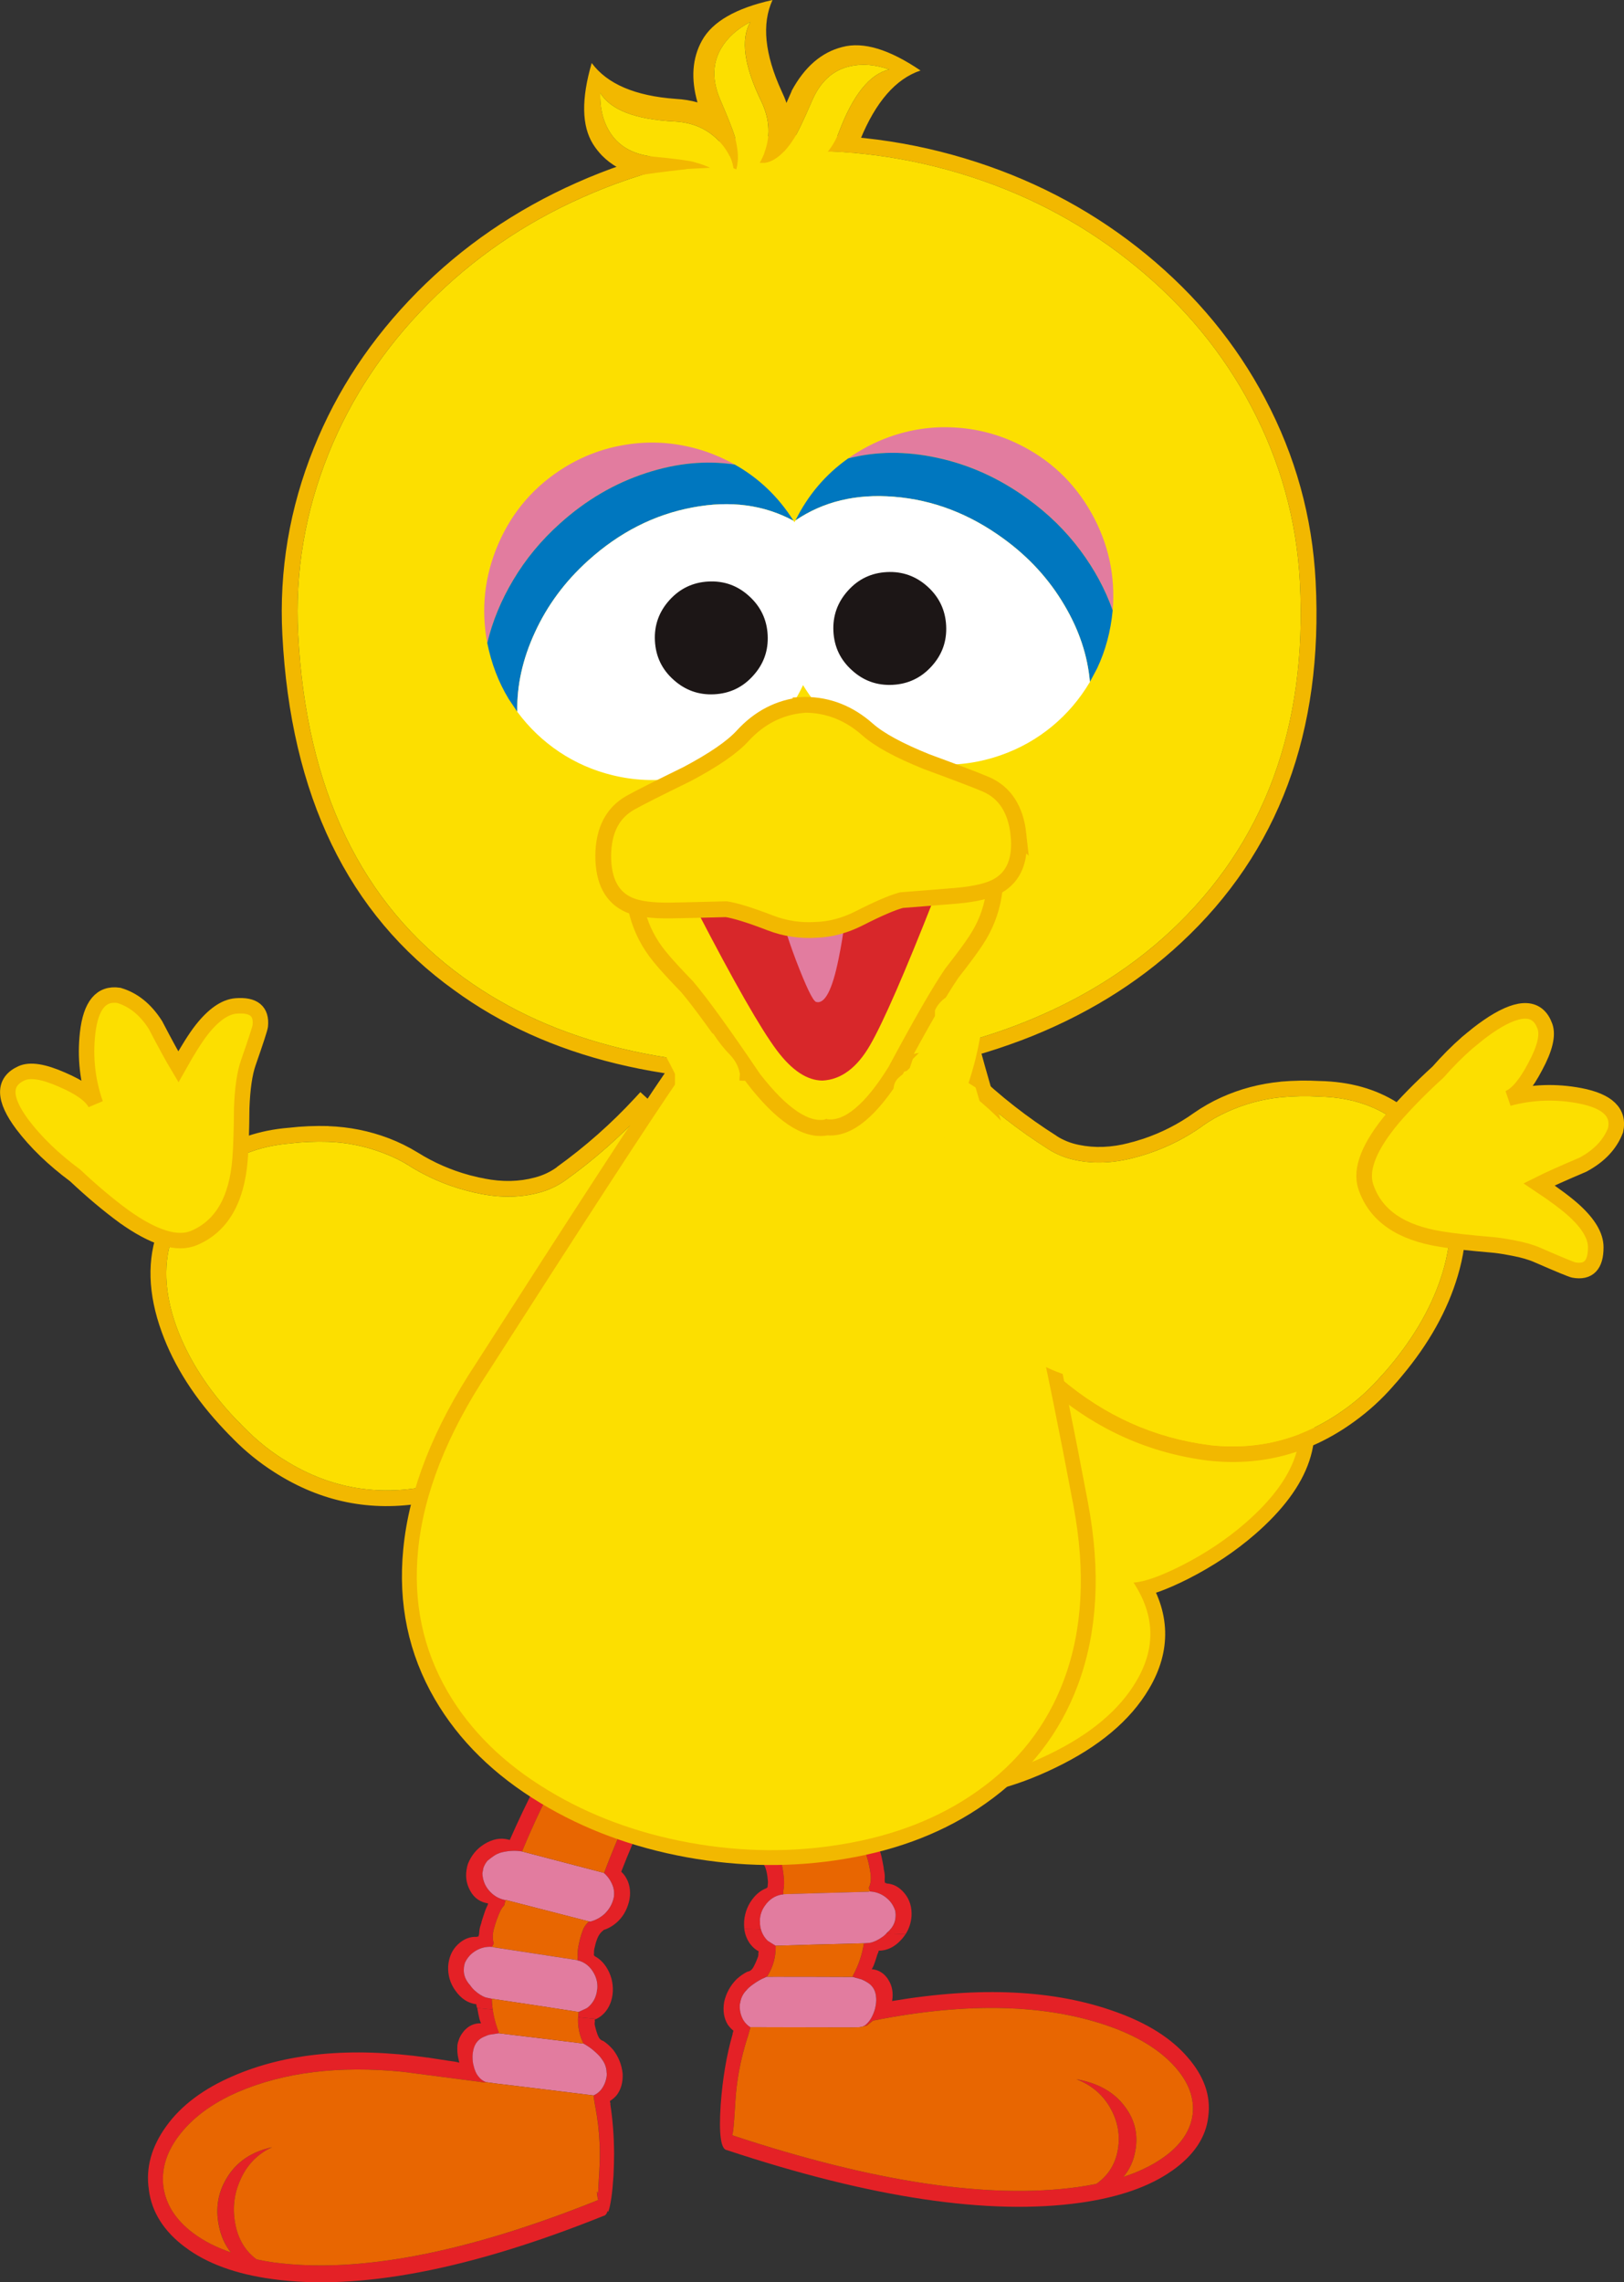 <?xml version="1.0" encoding="UTF-8" standalone="no"?>
<!-- Created with Inkscape (http://www.inkscape.org/) -->

<svg
   xmlns:dc="http://purl.org/dc/elements/1.1/"
   xmlns:cc="http://creativecommons.org/ns#"
   xmlns:rdf="http://www.w3.org/1999/02/22-rdf-syntax-ns#"
   xmlns:svg="http://www.w3.org/2000/svg"
   xmlns="http://www.w3.org/2000/svg"
   xmlns:sodipodi="http://sodipodi.sourceforge.net/DTD/sodipodi-0.dtd"
   xmlns:inkscape="http://www.inkscape.org/namespaces/inkscape"
   width="161.394"
   height="226.755"
   id="svg5696"
   version="1.1"
   inkscape:version="0.48.4 r9939"
   sodipodi:docname="big_bird7.svg">
  <rect width="100%" height="100%" fill="#333333" stroke="none"/>
  <defs
     id="defs5698" />
  <sodipodi:namedview
     id="base"
     pagecolor="#ffffff"
     bordercolor="#666666"
     borderopacity="1.0"
     inkscape:pageopacity="0.0"
     inkscape:pageshadow="2"
     inkscape:zoom="0.77472527"
     inkscape:cx="1.1873263"
     inkscape:cy="43.665759"
     inkscape:current-layer="layer1"
     inkscape:document-units="px"
     showgrid="false"
     inkscape:window-width="942"
     inkscape:window-height="591"
     inkscape:window-x="413"
     inkscape:window-y="97"
     inkscape:window-maximized="0"
     fit-margin-top="0"
     fit-margin-left="0"
     fit-margin-right="0"
     fit-margin-bottom="0" />
  <g
     id="layer1"
     inkscape:label="Layer 1"
     inkscape:groupmode="layer"
     transform="translate(-230.442,97.983)">
    <g
       transform="translate(-626.776,-369.241)"
       id="g475">
      <path
         inkscape:connector-curvature="0"
         style="fill:#eddc00"
         d="m 925.199,433.127 c -0.659,-1.609 -0.635,-3.615 0.06,-6.015 0.729,-2.526 2.06,-4.812 3.98,-6.839 2.212,-2.317 4.877,-3.909 7.995,-4.77 3.645,-1.005 7.674,-0.938 12.086,0.184 0.896,-1.475 2.932,-3.191 6.107,-5.168 3.385,-2.104 6.938,-3.754 10.664,-4.954 4.323,-1.401 8.08,-1.881 11.271,-1.438 3.776,0.517 6.451,2.298 8.024,5.345 2.2,4.262 0.738,8.626 -4.389,13.092 -1.869,1.626 -3.983,3.032 -6.332,4.231 -2.105,1.061 -3.7,1.631 -4.797,1.699 2.131,3.235 2.227,6.505 0.281,9.79 -1.684,2.866 -4.573,5.292 -8.666,7.268 -3.913,1.906 -7.711,2.856 -11.408,2.847 -3.983,0.004 -6.654,-1.168 -8.008,-3.516 0.238,2.108 -0.74,3.923 -2.938,5.443 -2.056,1.429 -4.577,2.231 -7.566,2.392 -3.146,0.179 -5.838,-0.434 -8.079,-1.846 -2.586,-1.61 -4.073,-4.034 -4.475,-7.271 -0.144,-1.149 0.885,-2.97 3.077,-5.474 2.216,-2.503 3.259,-4.274 3.129,-5.313 l -0.016,0.313 z"
         id="path477" />
      <path
         inkscape:connector-curvature="0"
         style="fill:none;stroke:#f2b800;stroke-width:2.946;stroke-miterlimit:10"
         d="m 925.199,433.127 0.017,-0.312 c 0.13,1.041 -0.913,2.811 -3.129,5.313 -2.192,2.504 -3.221,4.324 -3.077,5.474 0.401,3.237 1.889,5.661 4.475,7.271 2.241,1.412 4.933,2.024 8.079,1.846 2.989,-0.16 5.511,-0.963 7.566,-2.392 2.198,-1.521 3.177,-3.335 2.938,-5.443 1.354,2.348 4.024,3.52 8.008,3.516 3.697,0.01 7.495,-0.94 11.408,-2.847 4.093,-1.976 6.982,-4.401 8.666,-7.268 1.945,-3.285 1.85,-6.555 -0.281,-9.79 1.097,-0.067 2.691,-0.639 4.797,-1.699 2.349,-1.199 4.463,-2.605 6.332,-4.231 5.127,-4.466 6.589,-8.83 4.389,-13.092 -1.573,-3.047 -4.248,-4.828 -8.024,-5.345 -3.19,-0.443 -6.947,0.037 -11.271,1.438 -3.726,1.2 -7.279,2.851 -10.661,4.954 -3.179,1.977 -5.214,3.693 -6.11,5.168 -4.412,-1.121 -8.441,-1.188 -12.086,-0.182 -3.118,0.858 -5.783,2.45 -7.995,4.768 -1.921,2.026 -3.251,4.312 -3.98,6.839 -0.696,2.399 -0.72,4.405 -0.061,6.014 z"
         id="path479" />
      <path
         inkscape:connector-curvature="0"
         style="fill:#fcdf00"
         d="m 925.199,433.127 c -0.659,-1.609 -0.635,-3.615 0.06,-6.015 0.729,-2.526 2.06,-4.812 3.98,-6.839 2.212,-2.317 4.877,-3.909 7.995,-4.77 3.645,-1.005 7.674,-0.938 12.086,0.184 0.896,-1.475 2.932,-3.191 6.107,-5.168 3.385,-2.104 6.938,-3.754 10.664,-4.954 4.323,-1.401 8.08,-1.881 11.271,-1.438 3.776,0.517 6.451,2.298 8.024,5.345 2.2,4.262 0.738,8.626 -4.389,13.092 -1.869,1.626 -3.983,3.032 -6.332,4.231 -2.105,1.061 -3.7,1.631 -4.797,1.699 2.131,3.235 2.227,6.505 0.281,9.79 -1.684,2.866 -4.573,5.292 -8.666,7.268 -3.913,1.906 -7.711,2.856 -11.408,2.847 -3.983,0.004 -6.654,-1.168 -8.008,-3.516 0.238,2.108 -0.74,3.923 -2.938,5.443 -2.056,1.429 -4.577,2.231 -7.566,2.392 -3.146,0.179 -5.838,-0.434 -8.079,-1.846 -2.586,-1.61 -4.073,-4.034 -4.475,-7.271 -0.144,-1.149 0.885,-2.97 3.077,-5.474 2.216,-2.503 3.259,-4.274 3.129,-5.313 l -0.016,0.313 z"
         id="path481" />
      <path
         inkscape:connector-curvature="0"
         style="fill:#e42126"
         d="m 928.226,439.051 c -0.099,-0.271 -0.196,-0.538 -0.308,-0.788 3.613,-0.639 7.226,-1.259 10.855,-1.878 0.111,0.25 0.22,0.499 0.329,0.76 1.551,3.435 2.933,7.18 4.148,11.234 0.05,-0.018 0.099,-0.026 0.147,-0.024 0.802,-0.112 1.581,0.14 2.358,0.766 h 0.007 v 0.011 c 0.661,0.543 1.111,1.256 1.339,2.119 0.158,0.872 0.044,1.655 -0.363,2.35 -0.459,0.793 -1.093,1.233 -1.912,1.314 h -0.012 c -0.077,-0.003 -0.147,0.005 -0.198,0.022 0.012,0.052 0.009,0.09 0.018,0.139 0.069,0.199 0.133,0.408 0.187,0.636 0.085,0.387 0.16,0.782 0.227,1.169 0,0.009 0,0.009 -0.012,0.019 0.034,0.17 0.069,0.328 0.093,0.496 0.024,0.188 0.026,0.385 0.011,0.57 -0.015,0.148 0,0.275 0.055,0.405 0.031,-0.019 0.062,-0.036 0.092,-0.065 -0.002,0.03 -0.002,0.049 -0.002,0.079 0.707,0.031 1.315,0.357 1.827,0.984 h 0.01 v 0.011 c 0.5,0.615 0.732,1.372 0.683,2.265 -0.053,0.658 -0.248,1.251 -0.589,1.781 l -1.918,-0.062 c 0.043,-0.049 0.081,-0.087 0.112,-0.124 0.091,-0.067 0.17,-0.144 0.254,-0.239 v -0.009 c 0.337,-0.363 0.528,-0.79 0.556,-1.291 0.017,-0.206 0.002,-0.394 -0.029,-0.582 -0.151,-0.486 -0.416,-0.898 -0.788,-1.225 -0.488,-0.43 -1.051,-0.666 -1.689,-0.706 -0.009,-10e-4 -0.029,-10e-4 -0.049,-10e-4 -0.009,-0.049 -0.007,-0.079 -0.007,-0.109 -0.036,-0.079 -0.074,-0.159 -0.098,-0.247 0.188,-0.398 0.243,-0.879 0.174,-1.424 -0.09,-0.632 -0.224,-1.246 -0.414,-1.852 -0.079,-0.239 -0.18,-0.449 -0.322,-0.621 -0.023,-0.188 -0.047,-0.366 -0.071,-0.554 0.012,0 0.041,10e-4 0.069,0.002 0.643,-0.048 1.221,-0.304 1.719,-0.769 0.456,-0.43 0.729,-0.962 0.837,-1.586 -10e-4,-0.188 -0.016,-0.376 -0.029,-0.563 -0.067,-0.298 -0.18,-0.546 -0.319,-0.758 -0.163,-0.174 -0.334,-0.346 -0.504,-0.5 -0.249,-0.233 -0.541,-0.41 -0.859,-0.528 -0.662,-0.238 -1.308,-0.349 -1.938,-0.32 -0.009,-0.02 -0.009,-0.029 -0.021,-0.029 -1.115,-4.022 -2.432,-7.724 -3.954,-11.13 -2.641,0.463 -5.264,0.919 -7.865,1.375 1.379,3.499 2.52,7.137 3.43,10.905 v 0.02 c -0.464,0.311 -0.822,0.741 -1.087,1.294 -0.115,0.281 -0.176,0.593 -0.177,0.929 0.037,0.66 0.273,1.258 0.699,1.794 0.349,0.414 0.792,0.734 1.307,0.947 0.021,0 0.037,10e-4 0.059,0.012 0.018,-0.009 0.038,-0.018 0.061,-0.026 0.009,0.009 0.016,0.02 0.026,0.031 0.088,0.081 0.151,0.171 0.219,0.271 0.139,0.212 0.249,0.452 0.31,0.729 0.13,0.545 0.2,1.099 0.233,1.671 0.014,0.364 -0.018,0.708 -0.087,1.05 0.01,0.01 0.01,0.01 0.01,0.021 -0.003,0.078 -0.005,0.158 -0.007,0.235 l -0.003,0.03 h -0.008 c -0.049,0.008 -0.119,0.006 -0.186,0.013 -0.655,0.126 -1.188,0.482 -1.603,1.07 -0.329,0.45 -0.504,0.947 -0.521,1.509 0.018,0.067 0.024,0.166 0.01,0.285 0.015,0.207 0.046,0.405 0.091,0.593 l -1.652,-0.056 c -0.021,-0.246 -0.033,-0.512 -0.016,-0.788 0.082,-0.893 0.399,-1.668 0.953,-2.329 0.379,-0.449 0.812,-0.761 1.281,-0.932 v -0.02 c 0.029,-0.01 0.05,-0.027 0.072,-0.047 0.007,-0.01 0.007,-0.021 0.02,-0.029 0.012,-0.077 0.015,-0.157 0.016,-0.225 0.023,-0.109 0.028,-0.227 0.023,-0.354 -0.027,-0.354 -0.076,-0.702 -0.153,-1.027 -0.095,-0.408 -0.271,-0.729 -0.53,-0.973 0.003,-0.009 0.003,-0.02 0.003,-0.03 -0.321,-0.138 -0.621,-0.335 -0.917,-0.601 -0.62,-0.562 -1.029,-1.283 -1.208,-2.165 -0.179,-0.86 -0.073,-1.645 0.294,-2.342 0.22,-0.386 0.484,-0.682 0.787,-0.889 -0.972,-3.821 -2.159,-7.522 -3.586,-11.099"
         id="path483" />
      <path
         inkscape:connector-curvature="0"
         style="fill:#e42126"
         d="m 968.104,471.146 c 3.134,1.117 5.516,2.622 7.136,4.506 1.649,1.894 2.331,3.854 2.058,5.881 v 0.011 c -0.231,2.077 -1.444,3.879 -3.631,5.409 h -0.008 c -2.225,1.561 -5.242,2.612 -9.067,3.157 h -0.011 c -9.044,1.276 -20.756,-0.465 -35.112,-5.226 -0.617,-0.06 -0.823,-1.573 -0.628,-4.538 l 0.002,-0.009 c 0.19,-2.571 0.582,-4.91 1.193,-7.017 0,0 -0.008,0 -0.021,-0.01 0.046,-0.107 0.076,-0.205 0.09,-0.293 -0.202,-0.163 -0.38,-0.356 -0.542,-0.578 0.011,-0.01 0,-0.021 -0.009,-0.011 -0.393,-0.633 -0.516,-1.384 -0.368,-2.265 0.193,-0.87 0.603,-1.624 1.235,-2.263 0.363,-0.331 0.727,-0.576 1.086,-0.751 0.249,-0.031 0.44,-0.182 0.595,-0.464 0.167,-0.308 0.308,-0.628 0.425,-0.95 0.057,-0.145 0.069,-0.291 0.057,-0.42 0.01,-0.06 0.021,-0.117 0.032,-0.185 -0.308,-0.159 -0.587,-0.394 -0.83,-0.717 0.01,-0.011 0,-0.021 -0.012,-0.011 -0.318,-0.434 -0.519,-0.942 -0.589,-1.506 l 1.652,0.056 c 0.114,0.386 0.31,0.728 0.585,1.031 0.027,0.031 0.065,0.071 0.106,0.103 l 0.779,0.488 c 0.023,1.072 -0.234,2.049 -0.784,2.945 -0.032,0.049 -0.062,0.087 -0.113,0.135 l -0.46,0.211 c -0.249,0.12 -0.533,0.287 -0.834,0.504 -0.313,0.216 -0.554,0.425 -0.708,0.616 -0.317,0.325 -0.525,0.712 -0.609,1.171 v 0.021 c 0.008,0 0,0.007 -0.013,0.028 0.01,0.019 0,0.049 -0.021,0.098 -0.011,0.03 -0.014,0.078 -0.024,0.128 -0.026,0.559 0.093,1.074 0.364,1.547 0.176,0.281 0.404,0.514 0.694,0.69 -0.011,0.02 -0.011,0.039 -0.011,0.049 -0.08,0.322 -0.179,0.644 -0.279,0.985 l -0.002,0.009 h -0.008 c -0.68,2.133 -1.086,4.284 -1.207,6.465 -0.12,2.18 -0.231,3.249 -0.334,3.216 14.066,4.664 25.543,6.387 34.41,5.153 0.622,-0.086 1.215,-0.195 1.79,-0.307 0.151,-0.103 0.302,-0.205 0.435,-0.327 1.013,-0.863 1.6,-1.995 1.766,-3.407 0.16,-1.361 -0.123,-2.65 -0.837,-3.884 -0.757,-1.294 -1.867,-2.226 -3.335,-2.786 2.164,0.377 3.787,1.294 4.851,2.758 0.97,1.3 1.307,2.749 1.017,4.342 -0.181,1.027 -0.583,1.891 -1.195,2.608 1.51,-0.493 2.809,-1.119 3.906,-1.879 1.763,-1.23 2.755,-2.664 2.978,-4.321 0.188,-1.596 -0.369,-3.15 -1.687,-4.66 -1.48,-1.691 -3.642,-3.041 -6.479,-4.061 -6.35,-2.264 -14.215,-2.473 -23.596,-0.605 -0.212,0.159 -0.423,0.33 -0.635,0.501 -0.11,0.017 -0.198,0.032 -0.277,0.05 -0.01,-0.011 -0.031,-0.011 -0.039,-0.001 0.19,-0.092 0.362,-0.245 0.537,-0.466 0.02,-0.018 0.039,-0.037 0.05,-0.058 0.217,-0.297 0.387,-0.646 0.516,-1.044 0.088,-0.284 0.137,-0.566 0.157,-0.843 0.016,-0.226 0.006,-0.452 -0.027,-0.669 -0.089,-0.563 -0.373,-0.987 -0.845,-1.268 -0.184,-0.114 -0.368,-0.219 -0.561,-0.295 l -0.906,-0.256 c 0.011,-0.067 0.033,-0.125 0.063,-0.174 0.534,-1.006 0.894,-2.058 1.059,-3.164 l 0.601,-0.049 c 0.398,-0.076 0.797,-0.269 1.212,-0.561 0.151,-0.114 0.292,-0.236 0.413,-0.36 l 1.918,0.062 c -0.114,0.184 -0.26,0.366 -0.413,0.538 -0.009,-0.01 -0.019,-0.002 -0.009,0.009 -0.664,0.735 -1.415,1.096 -2.249,1.099 -0.023,0.126 -0.067,0.253 -0.141,0.387 -0.011,0.04 -0.024,0.08 -0.034,0.119 -0.089,0.302 -0.187,0.594 -0.296,0.886 -0.063,0.163 -0.136,0.31 -0.222,0.445 0.689,0.062 1.23,0.403 1.631,1.017 l 0.01,0.002 -0.01,0.01 c 0.403,0.603 0.527,1.315 0.393,2.136 8.752,-1.47 16.158,-1.12 22.226,1.077"
         id="path485" />
      <path
         inkscape:connector-curvature="0"
         style="fill:#e27c9f"
         d="m 943.838,449.678 c 0.318,0.118 0.61,0.295 0.859,0.528 0.17,0.154 0.341,0.325 0.504,0.5 0.14,0.212 0.252,0.46 0.319,0.758 0.014,0.188 0.028,0.375 0.029,0.563 -0.107,0.624 -0.381,1.156 -0.837,1.585 -0.498,0.466 -1.076,0.722 -1.719,0.77 -0.028,-0.001 -0.058,-0.002 -0.069,-0.002 -0.028,-0.011 -0.049,-0.011 -0.057,-0.003 -2.848,0.37 -5.673,0.729 -8.49,1.102 -0.011,-0.012 -0.018,-0.022 -0.026,-0.031 -0.021,0.009 -0.043,0.018 -0.06,0.026 -0.022,-0.011 -0.039,-0.012 -0.059,-0.012 -0.516,-0.213 -0.958,-0.533 -1.308,-0.947 -0.426,-0.536 -0.662,-1.134 -0.699,-1.794 10e-4,-0.336 0.062,-0.647 0.177,-0.931 0.265,-0.551 0.623,-0.981 1.087,-1.292 v -0.02 c 2.786,-0.372 5.593,-0.741 8.41,-1.121 0.631,-0.028 1.277,0.082 1.939,0.321"
         id="path487" />
      <path
         inkscape:connector-curvature="0"
         style="fill:#e86601"
         d="m 942.868,454.377 c 0.008,-0.008 0.028,-0.008 0.057,0.003 0.024,0.188 0.048,0.365 0.071,0.554 0.143,0.173 0.243,0.382 0.322,0.621 0.19,0.605 0.324,1.22 0.414,1.852 0.069,0.545 0.016,1.025 -0.174,1.424 0.024,0.088 0.062,0.168 0.098,0.247 0,0.03 -0.002,0.061 0.008,0.11 -0.039,-0.014 -0.06,-0.003 -0.069,0.007 -0.021,0.009 -0.04,0.007 -0.06,0.017 -2.836,0.074 -5.662,0.159 -8.48,0.243 0.003,-0.077 0.005,-0.157 0.008,-0.235 0,-0.011 0,-0.011 -0.01,-0.021 0.07,-0.342 0.101,-0.686 0.086,-1.05 -0.032,-0.572 -0.103,-1.125 -0.232,-1.67 -0.061,-0.277 -0.171,-0.518 -0.309,-0.729 -0.068,-0.1 -0.132,-0.189 -0.22,-0.271 2.817,-0.373 5.643,-0.732 8.49,-1.102"
         id="path489" />
      <path
         inkscape:connector-curvature="0"
         style="fill:#e86601"
         d="m 941.88,449.328 c 0.012,0 0.012,0.01 0.021,0.029 -2.817,0.38 -5.625,0.749 -8.41,1.121 -0.909,-3.77 -2.051,-7.406 -3.43,-10.905 2.602,-0.456 5.225,-0.912 7.865,-1.375 1.522,3.406 2.839,7.108 3.954,11.13"
         id="path491" />
      <path
         inkscape:connector-curvature="0"
         style="fill:#e27c9f"
         d="m 935.053,459.484 0.003,-0.03 c 2.817,-0.084 5.644,-0.169 8.479,-0.243 0.02,-0.01 0.039,-0.008 0.06,-0.017 0.01,-0.01 0.03,-0.021 0.069,-0.008 0.019,0 0.039,0 0.048,0.001 0.639,0.04 1.202,0.276 1.689,0.706 0.372,0.326 0.637,0.738 0.788,1.225 0.031,0.188 0.046,0.376 0.029,0.582 -0.027,0.501 -0.219,0.929 -0.556,1.291 V 463 c -0.083,0.096 -0.163,0.173 -0.254,0.238 -0.152,0.184 -0.324,0.344 -0.525,0.484 -0.415,0.292 -0.813,0.484 -1.212,0.561 l -0.601,0.05 -1.961,0.055 c -2.106,0.048 -4.215,0.106 -6.312,0.176 l -0.492,0.013 -0.779,-0.487 c -0.041,-0.032 -0.078,-0.072 -0.106,-0.104 -0.408,-0.446 -0.64,-0.985 -0.676,-1.624 0.015,-0.119 0.008,-0.218 -0.01,-0.285 0.018,-0.562 0.192,-1.059 0.521,-1.509 0.415,-0.588 0.947,-0.944 1.603,-1.07 0.066,-0.007 0.137,-0.005 0.186,-0.013 h 0.009 z"
         id="path493" />
      <path
         inkscape:connector-curvature="0"
         style="fill:#e27c9f"
         d="m 942.855,467.926 c 0.192,0.076 0.377,0.181 0.561,0.295 0.472,0.28 0.756,0.703 0.845,1.269 0.032,0.216 0.043,0.442 0.027,0.668 -0.021,0.276 -0.069,0.559 -0.157,0.842 -0.13,0.399 -0.3,0.748 -0.516,1.045 -0.011,0.021 -0.031,0.039 -0.05,0.058 -0.175,0.221 -0.347,0.374 -0.537,0.466 0.008,-0.01 0.029,-0.01 0.039,10e-4 -0.05,0.008 -0.091,0.016 -0.141,0.045 -0.069,0.016 -0.147,0.034 -0.229,0.051 -0.017,-0.009 -0.038,-10e-4 -0.06,0.008 -0.087,0.008 -0.176,0.004 -0.266,0.011 -0.127,0.005 -0.263,10e-4 -0.403,0.007 -3.413,-0.004 -6.797,-0.018 -10.172,-0.02 -0.29,-0.177 -0.519,-0.409 -0.694,-0.691 -0.272,-0.472 -0.391,-0.987 -0.364,-1.546 0.011,-0.05 0.013,-0.1 0.024,-0.128 0.021,-0.049 0.031,-0.079 0.021,-0.098 0.013,-0.021 0.021,-0.028 0.013,-0.028 v -0.021 c 0.084,-0.458 0.292,-0.845 0.609,-1.169 0.154,-0.193 0.395,-0.401 0.708,-0.617 0.302,-0.216 0.585,-0.383 0.834,-0.505 l 0.46,-0.211 1.12,-0.001 c 2.027,-0.003 4.055,0.005 6.091,0.012 l 1.329,0.004 0.908,0.253 z"
         id="path495" />
      <path
         inkscape:connector-curvature="0"
         style="fill:#e86601"
         d="m 942.927,472.612 c 0.05,-0.028 0.091,-0.036 0.141,-0.044 0.079,-0.018 0.167,-0.033 0.277,-0.051 0.212,-0.17 0.423,-0.341 0.635,-0.5 9.381,-1.867 17.246,-1.658 23.596,0.605 2.838,1.02 4.999,2.369 6.479,4.061 1.317,1.51 1.874,3.062 1.687,4.66 -0.223,1.657 -1.215,3.091 -2.978,4.32 -1.098,0.762 -2.396,1.387 -3.906,1.879 0.612,-0.717 1.015,-1.58 1.195,-2.607 0.29,-1.593 -0.047,-3.042 -1.017,-4.342 -1.063,-1.464 -2.687,-2.381 -4.851,-2.758 1.468,0.561 2.578,1.492 3.335,2.786 0.714,1.233 0.997,2.521 0.837,3.884 -0.166,1.412 -0.753,2.545 -1.766,3.406 -0.133,0.123 -0.283,0.226 -0.436,0.328 -0.573,0.111 -1.166,0.221 -1.789,0.307 -8.867,1.233 -20.344,-0.489 -34.409,-5.153 0.102,0.033 0.213,-1.036 0.334,-3.216 0.12,-2.181 0.526,-4.332 1.206,-6.465 h 0.008 l 0.002,-0.009 c 0.101,-0.342 0.198,-0.665 0.279,-0.985 0,-0.01 0,-0.029 0.011,-0.049 3.375,0.002 6.759,0.016 10.172,0.02 0.141,-0.006 0.276,-0.002 0.403,-0.007 0.09,-0.007 0.179,-0.003 0.266,-0.011 0.021,-0.009 0.043,-0.018 0.059,-0.008 0.082,-0.016 0.16,-0.034 0.23,-0.051"
         id="path497" />
      <path
         inkscape:connector-curvature="0"
         style="fill:#e86601"
         d="m 941.949,467.67 -1.329,-0.004 c -2.036,-0.007 -4.063,-0.016 -6.091,-0.013 l -1.12,0.002 c 0.052,-0.048 0.081,-0.085 0.113,-0.134 0.55,-0.897 0.808,-1.873 0.784,-2.945 l 0.492,-0.013 c 2.097,-0.069 4.205,-0.128 6.312,-0.176 l 1.961,-0.055 c -0.165,1.105 -0.524,2.156 -1.06,3.163 -0.029,0.05 -0.051,0.106 -0.062,0.175"
         id="path499" />
      <path
         inkscape:connector-curvature="0"
         style="fill:#e42126"
         d="m 923.848,446.705 c 0.129,-0.254 0.26,-0.508 0.398,-0.739 -3.488,-1.073 -6.975,-2.127 -10.484,-3.182 -0.137,0.233 -0.276,0.464 -0.417,0.707 -1.95,3.202 -3.772,6.729 -5.468,10.581 -0.047,-0.022 -0.095,-0.038 -0.144,-0.042 -0.779,-0.208 -1.576,-0.054 -2.42,0.469 l -0.009,-0.001 -0.002,0.01 c -0.719,0.454 -1.249,1.104 -1.58,1.928 -0.26,0.841 -0.245,1.628 0.072,2.364 0.355,0.837 0.927,1.351 1.726,1.53 l 0.01,0.001 c 0.078,0.007 0.145,0.024 0.193,0.048 -0.016,0.047 -0.02,0.087 -0.032,0.134 -0.097,0.188 -0.185,0.387 -0.264,0.604 -0.13,0.371 -0.253,0.754 -0.367,1.126 0,0.009 0,0.009 0.012,0.021 -0.056,0.163 -0.109,0.313 -0.153,0.477 -0.044,0.184 -0.074,0.378 -0.079,0.563 -0.006,0.146 -0.035,0.271 -0.106,0.394 -0.028,-0.023 -0.054,-0.046 -0.08,-0.078 -0.004,0.03 -0.004,0.05 -0.01,0.079 -0.699,-0.054 -1.342,0.192 -1.924,0.748 h -0.009 v 0.009 c -0.572,0.547 -0.889,1.266 -0.953,2.152 -0.041,0.881 0.191,1.687 0.706,2.412 0.009,-0.01 0.018,0.002 0.009,0.009 0.564,0.809 1.259,1.255 2.087,1.361 -0.002,0.115 0.024,0.247 0.081,0.379 l 1.548,0.141 c -0.056,-0.349 -0.081,-0.704 -0.09,-1.067 l -0.588,-0.124 c -0.38,-0.123 -0.752,-0.362 -1.123,-0.699 -0.184,-0.165 -0.331,-0.346 -0.463,-0.542 -0.079,-0.078 -0.15,-0.164 -0.22,-0.269 V 468.2 c -0.288,-0.399 -0.423,-0.844 -0.388,-1.341 0.009,-0.207 0.045,-0.39 0.1,-0.571 0.21,-0.462 0.52,-0.837 0.927,-1.113 0.534,-0.364 1.12,-0.528 1.753,-0.488 0.011,0 0.029,0.002 0.049,0.004 0.015,-0.046 0.017,-0.078 0.02,-0.107 0.047,-0.074 0.093,-0.147 0.13,-0.232 -0.138,-0.416 -0.135,-0.896 0.002,-1.424 0.163,-0.614 0.374,-1.205 0.634,-1.779 0.108,-0.227 0.233,-0.422 0.396,-0.573 0.043,-0.183 0.091,-0.355 0.136,-0.538 -0.011,0 -0.037,-0.003 -0.067,-0.006 -0.627,-0.126 -1.167,-0.449 -1.602,-0.97 -0.399,-0.478 -0.604,-1.037 -0.636,-1.67 0.028,-0.183 0.065,-0.367 0.103,-0.55 0.103,-0.284 0.242,-0.518 0.406,-0.709 0.18,-0.151 0.371,-0.299 0.559,-0.431 0.273,-0.201 0.582,-0.34 0.913,-0.416 0.681,-0.155 1.333,-0.185 1.953,-0.08 0.011,-0.018 0.011,-0.029 0.021,-0.027 1.595,-3.832 3.346,-7.325 5.266,-10.501 2.551,0.782 5.081,1.552 7.595,2.32 -1.789,3.283 -3.358,6.735 -4.719,10.344 -10e-4,0.012 -10e-4,0.012 -10e-4,0.02 0.418,0.363 0.718,0.832 0.914,1.41 0.078,0.29 0.1,0.607 0.062,0.938 -0.121,0.647 -0.426,1.208 -0.909,1.685 -0.399,0.365 -0.872,0.628 -1.408,0.775 -0.019,-0.001 -0.039,-0.004 -0.058,0.005 -0.021,-0.012 -0.039,-0.023 -0.057,-0.035 -0.011,0.009 -0.021,0.018 -0.033,0.026 -0.094,0.071 -0.169,0.152 -0.246,0.243 -0.166,0.192 -0.304,0.415 -0.396,0.681 -0.196,0.522 -0.333,1.059 -0.435,1.621 -0.061,0.356 -0.072,0.7 -0.045,1.045 -0.01,0.011 -0.01,0.011 -0.012,0.02 -0.008,0.078 -0.013,0.155 -0.021,0.234 l -0.003,0.029 0.011,0.001 c 0.048,0.015 0.115,0.021 0.181,0.035 0.631,0.205 1.115,0.623 1.451,1.252 0.268,0.485 0.379,0.997 0.329,1.553 -0.027,0.065 -0.046,0.162 -0.046,0.28 -0.115,0.627 -0.406,1.132 -0.865,1.521 -0.032,0.026 -0.073,0.062 -0.114,0.089 l -0.83,0.386 c -0.025,0.174 -0.043,0.349 -0.049,0.524 l 1.811,0.166 c 0.257,-0.123 0.51,-0.298 0.746,-0.542 -0.007,-0.01 0.002,-0.02 0.011,-0.008 0.534,-0.57 0.828,-1.3 0.878,-2.189 0.031,-0.892 -0.191,-1.697 -0.654,-2.417 -0.32,-0.488 -0.709,-0.85 -1.15,-1.076 0,-0.009 0,-0.009 0.003,-0.02 -0.03,-0.013 -0.046,-0.033 -0.064,-0.056 -0.009,-0.01 -0.006,-0.019 -0.017,-0.03 -0.003,-0.078 0.005,-0.155 0.011,-0.225 -0.011,-0.108 0.002,-0.226 0.021,-0.351 0.072,-0.348 0.161,-0.684 0.277,-0.997 0.143,-0.39 0.355,-0.685 0.642,-0.896 0,-0.008 10e-4,-0.018 10e-4,-0.027 0.335,-0.098 0.652,-0.257 0.978,-0.481 0.681,-0.479 1.174,-1.142 1.456,-1.99 0.281,-0.826 0.276,-1.612 -0.003,-2.347 -0.17,-0.407 -0.395,-0.732 -0.666,-0.974 1.419,-3.651 3.042,-7.158 4.891,-10.515"
         id="path501" />
      <path
         inkscape:connector-curvature="0"
         style="fill:#e42126"
         d="m 880.339,477.538 c -2.912,1.256 -5.104,2.903 -6.578,4.94 -1.492,2.055 -2.075,4.162 -1.75,6.322 l -0.002,0.011 c 0.28,2.214 1.481,4.122 3.596,5.707 l 0.009,0.002 c 2.143,1.618 5.022,2.675 8.652,3.171 l 0.007,0.002 c 8.564,1.18 19.546,-0.906 32.931,-6.279 0.167,-0.026 0.309,-0.189 0.409,-0.494 0.015,0.03 0.031,0.061 0.06,0.095 0.242,-0.716 0.41,-1.928 0.516,-3.627 v -0.011 c 0.037,-0.732 0.053,-1.438 0.057,-2.135 -0.01,-1.749 -0.135,-3.39 -0.377,-4.935 0,0 0.01,10e-4 0.021,-0.009 -0.028,-0.11 -0.049,-0.21 -0.052,-0.298 0.055,-0.036 0.104,-0.069 0.155,-0.105 0.159,-0.112 0.309,-0.245 0.45,-0.399 -0.008,-0.011 0,-0.02 0.011,-0.009 0.466,-0.576 0.679,-1.305 0.643,-2.192 -0.089,-0.881 -0.399,-1.675 -0.944,-2.382 -0.318,-0.373 -0.647,-0.659 -0.979,-0.875 -0.241,-0.062 -0.41,-0.234 -0.532,-0.53 -0.127,-0.326 -0.226,-0.659 -0.303,-0.989 -0.034,-0.15 -0.031,-0.298 0,-0.423 -0.006,-0.06 -0.012,-0.119 -0.016,-0.188 0.054,-0.024 0.113,-0.038 0.164,-0.062 l -1.811,-0.166 c -0.048,0.86 0.104,1.689 0.462,2.479 0.024,0.051 0.052,0.092 0.095,0.145 l 0.428,0.267 c 0.231,0.146 0.489,0.348 0.762,0.599 0.281,0.251 0.495,0.487 0.624,0.695 0.271,0.358 0.431,0.766 0.457,1.229 0,0.009 0,0.009 -0.002,0.019 -0.009,0 0,0.009 0.007,0.031 -0.011,0.018 -0.005,0.048 0.013,0.1 0.006,0.028 0.003,0.078 0.006,0.128 -0.04,0.556 -0.224,1.049 -0.546,1.481 -0.21,0.256 -0.464,0.46 -0.772,0.598 0.01,0.021 0.007,0.04 0.005,0.051 0.008,0.049 0.02,0.109 0.025,0.158 0.035,0.269 0.078,0.557 0.132,0.847 l -0.002,0.01 0.008,10e-4 c 0.235,1.228 0.376,2.449 0.434,3.673 0.042,0.956 0.024,1.906 -0.034,2.854 -0.06,0.888 -0.096,1.602 -0.113,2.121 -0.045,-0.055 -0.09,-0.106 -0.131,-0.159 0.016,0.139 0.023,0.257 0.046,0.358 0.037,0.326 0.081,0.479 0.123,0.463 -13.117,5.271 -23.88,7.337 -32.286,6.211 -0.58,-0.083 -1.14,-0.184 -1.688,-0.302 -0.149,-0.102 -0.284,-0.223 -0.423,-0.343 -0.978,-0.894 -1.564,-2.098 -1.763,-3.597 -0.204,-1.443 0.021,-2.837 0.661,-4.164 0.669,-1.401 1.691,-2.409 3.056,-3.041 -2.035,0.442 -3.531,1.457 -4.491,3.049 -0.863,1.404 -1.14,2.959 -0.812,4.649 0.205,1.089 0.602,1.999 1.214,2.752 -1.451,-0.494 -2.698,-1.129 -3.754,-1.922 -1.7,-1.274 -2.684,-2.787 -2.946,-4.55 -0.229,-1.699 0.246,-3.375 1.447,-5.005 1.345,-1.832 3.336,-3.319 5.974,-4.466 4.555,-1.952 9.997,-2.625 16.324,-2.002 l 8.224,1.071 0.07,-0.043 c -0.312,-0.126 -0.561,-0.318 -0.753,-0.58 -0.062,-0.074 -0.112,-0.157 -0.163,-0.231 -0.077,-0.134 -0.142,-0.288 -0.196,-0.45 l -0.009,-0.009 c -0.051,-0.183 -0.104,-0.374 -0.146,-0.563 -0.052,-0.29 -0.064,-0.575 -0.051,-0.851 0.007,-0.147 0.027,-0.291 0.061,-0.437 0.016,-0.076 0.034,-0.154 0.05,-0.221 0.157,-0.546 0.487,-0.927 0.986,-1.148 0.196,-0.09 0.389,-0.171 0.591,-0.222 l 0.926,-0.141 c -0.002,-0.069 -0.016,-0.129 -0.041,-0.18 -0.278,-0.724 -0.47,-1.448 -0.57,-2.184 l -1.548,-0.142 c 0.012,0.012 0.012,0.012 0.009,0.021 0.006,0.04 0.013,0.079 0.018,0.119 0.049,0.308 0.112,0.609 0.184,0.911 0.044,0.17 0.098,0.323 0.164,0.466 -0.686,-0.022 -1.262,0.25 -1.734,0.804 h -0.01 l 0.01,0.011 c -0.209,0.246 -0.372,0.525 -0.479,0.841 -0.062,0.161 -0.107,0.323 -0.132,0.499 -0.034,0.467 -0.009,0.933 0.1,1.383 0.027,0.121 0.055,0.242 0.095,0.373 -0.261,-0.073 -0.598,-0.134 -1.036,-0.184 -0.436,-0.068 -0.852,-0.126 -1.239,-0.189 -0.386,-0.065 -0.686,-0.112 -0.899,-0.141 l -0.003,0.007 c -7.62,-1.071 -14.071,-0.458 -19.356,1.851"
         id="path503" />
      <path
         inkscape:connector-curvature="0"
         style="fill:#e27c9f"
         d="m 907.138,455.284 c -0.331,0.076 -0.64,0.215 -0.913,0.416 -0.188,0.132 -0.379,0.279 -0.559,0.431 -0.164,0.191 -0.304,0.425 -0.406,0.709 -0.037,0.183 -0.074,0.367 -0.102,0.55 0.031,0.633 0.235,1.192 0.635,1.67 0.435,0.521 0.975,0.845 1.602,0.97 0.03,0.003 0.057,0.006 0.067,0.006 0.031,-0.007 0.049,-0.005 0.059,0.006 2.764,0.712 5.509,1.413 8.242,2.123 0.013,-0.009 0.021,-0.018 0.033,-0.025 0.018,0.011 0.036,0.022 0.057,0.034 0.019,-0.009 0.039,-0.006 0.059,-0.005 0.536,-0.147 1.008,-0.41 1.407,-0.776 0.483,-0.476 0.788,-1.036 0.909,-1.684 0.038,-0.331 0.017,-0.648 -0.062,-0.938 -0.193,-0.578 -0.496,-1.047 -0.914,-1.41 0,-0.008 0,-0.008 0.001,-0.02 -2.706,-0.707 -5.431,-1.416 -8.162,-2.136 -0.62,-0.105 -1.273,-0.076 -1.953,0.079"
         id="path505" />
      <path
         inkscape:connector-curvature="0"
         style="fill:#e86601"
         d="m 907.521,460.041 c -0.01,-0.011 -0.027,-0.013 -0.059,-0.006 -0.046,0.183 -0.092,0.355 -0.137,0.538 -0.161,0.151 -0.286,0.347 -0.395,0.573 -0.26,0.574 -0.471,1.165 -0.634,1.779 -0.138,0.527 -0.14,1.007 -0.002,1.423 -0.037,0.086 -0.083,0.159 -0.129,0.233 -0.004,0.029 -0.006,0.061 -0.021,0.107 0.04,-0.006 0.061,0.004 0.068,0.015 0.019,0.011 0.038,0.015 0.056,0.026 2.792,0.42 5.572,0.849 8.34,1.277 0.008,-0.079 0.013,-0.156 0.021,-0.234 0.002,-0.009 0.002,-0.009 0.012,-0.02 -0.027,-0.345 -0.017,-0.688 0.045,-1.045 0.102,-0.562 0.238,-1.099 0.435,-1.621 0.092,-0.266 0.229,-0.489 0.396,-0.681 0.077,-0.091 0.152,-0.172 0.246,-0.243 -2.734,-0.708 -5.479,-1.409 -8.242,-2.121"
         id="path507" />
      <path
         inkscape:connector-curvature="0"
         style="fill:#e86601"
         d="m 909.111,455.177 c -0.01,-0.002 -0.01,0.01 -0.021,0.027 2.732,0.72 5.457,1.429 8.163,2.136 1.36,-3.608 2.93,-7.061 4.719,-10.344 -2.514,-0.769 -5.044,-1.538 -7.595,-2.32 -1.92,3.175 -3.671,6.669 -5.266,10.501"
         id="path509" />
      <path
         inkscape:connector-curvature="0"
         style="fill:#e27c9f"
         d="m 914.606,466.037 0.003,-0.029 c -2.768,-0.429 -5.548,-0.857 -8.34,-1.277 -0.018,-0.012 -0.037,-0.016 -0.056,-0.026 -0.008,-0.011 -0.028,-0.021 -0.068,-0.015 -0.019,-0.002 -0.038,-0.004 -0.049,-0.004 -0.633,-0.04 -1.22,0.123 -1.753,0.488 -0.407,0.276 -0.717,0.651 -0.927,1.113 -0.055,0.182 -0.091,0.364 -0.1,0.571 -0.035,0.497 0.1,0.941 0.388,1.341 v 0.009 c 0.069,0.104 0.141,0.19 0.22,0.267 0.132,0.198 0.279,0.379 0.463,0.543 0.371,0.338 0.743,0.577 1.123,0.7 l 0.588,0.124 1.929,0.292 c 2.075,0.306 4.147,0.622 6.209,0.947 l 0.486,0.073 0.83,-0.387 c 0.041,-0.025 0.082,-0.062 0.114,-0.088 0.46,-0.39 0.75,-0.895 0.865,-1.521 0,-0.118 0.021,-0.215 0.046,-0.28 0.049,-0.556 -0.062,-1.067 -0.329,-1.553 -0.336,-0.629 -0.82,-1.047 -1.451,-1.252 -0.065,-0.015 -0.133,-0.021 -0.181,-0.035 l -0.01,-0.001 z"
         id="path511" />
      <path
         inkscape:connector-curvature="0"
         style="fill:#e27c9f"
         d="m 905.874,473.413 c -0.202,0.051 -0.396,0.132 -0.591,0.222 -0.499,0.222 -0.829,0.603 -0.986,1.148 -0.016,0.068 -0.034,0.145 -0.05,0.221 -0.033,0.146 -0.055,0.289 -0.062,0.437 -0.013,0.275 0,0.561 0.052,0.851 0.042,0.189 0.095,0.381 0.146,0.563 l 0.009,0.009 c 0.055,0.162 0.119,0.316 0.196,0.45 0.051,0.074 0.102,0.157 0.163,0.231 0.192,0.262 0.44,0.454 0.753,0.58 l 1.069,0.146 c 0.854,0.105 1.709,0.203 2.563,0.31 2.371,0.285 4.729,0.578 7.069,0.869 0.309,-0.138 0.563,-0.342 0.772,-0.598 0.322,-0.433 0.506,-0.926 0.546,-1.481 -0.003,-0.05 0,-0.1 -0.005,-0.128 -0.019,-0.052 -0.024,-0.082 -0.014,-0.1 -0.007,-0.022 -0.016,-0.031 -0.007,-0.031 0.002,-0.01 0.002,-0.01 0.002,-0.019 -0.026,-0.464 -0.187,-0.871 -0.458,-1.23 -0.128,-0.207 -0.342,-0.443 -0.623,-0.694 -0.272,-0.251 -0.53,-0.452 -0.762,-0.599 l -0.428,-0.267 -1.105,-0.141 c -2.002,-0.25 -4.001,-0.491 -6.014,-0.731 l -1.312,-0.158 -0.923,0.14 z"
         id="path513" />
      <path
         inkscape:connector-curvature="0"
         style="fill:#e86601"
         d="m 905.504,478.125 -0.07,0.043 -8.224,-1.071 c -6.327,-0.623 -11.769,0.05 -16.324,2.002 -2.638,1.146 -4.629,2.634 -5.974,4.466 -1.201,1.63 -1.676,3.306 -1.447,5.005 0.263,1.763 1.246,3.275 2.946,4.55 1.056,0.793 2.303,1.428 3.754,1.922 -0.612,-0.753 -1.009,-1.663 -1.214,-2.752 -0.327,-1.69 -0.05,-3.245 0.812,-4.649 0.96,-1.592 2.456,-2.606 4.491,-3.049 -1.364,0.632 -2.387,1.64 -3.056,3.041 -0.64,1.327 -0.865,2.721 -0.661,4.164 0.198,1.499 0.785,2.703 1.763,3.597 0.139,0.12 0.273,0.241 0.423,0.342 0.55,0.119 1.108,0.22 1.688,0.303 8.406,1.126 19.169,-0.942 32.286,-6.211 -0.042,0.017 -0.086,-0.137 -0.123,-0.463 -0.022,-0.102 -0.03,-0.22 -0.046,-0.358 0.041,0.053 0.086,0.104 0.131,0.159 0.018,-0.52 0.054,-1.233 0.114,-2.121 0.058,-0.948 0.075,-1.898 0.033,-2.855 -0.058,-1.223 -0.199,-2.444 -0.434,-3.672 l -0.008,-10e-4 0.002,-0.01 c -0.054,-0.29 -0.097,-0.578 -0.132,-0.847 -0.006,-0.049 -0.018,-0.109 -0.025,-0.158 0.002,-0.011 0.005,-0.03 -0.005,-0.051 -2.34,-0.291 -4.698,-0.584 -7.069,-0.869 -0.854,-0.106 -1.71,-0.204 -2.563,-0.309 l -1.068,-0.148 z"
         id="path515" />
      <path
         inkscape:connector-curvature="0"
         style="fill:#e86601"
         d="m 906.8,473.272 1.312,0.158 c 2.012,0.24 4.011,0.481 6.013,0.731 l 1.105,0.141 c -0.043,-0.053 -0.07,-0.094 -0.095,-0.145 -0.434,-0.953 -0.565,-1.948 -0.413,-3.004 l -0.485,-0.073 c -2.062,-0.325 -4.135,-0.642 -6.209,-0.947 l -1.93,-0.292 c 0.027,1.111 0.255,2.192 0.66,3.251 0.026,0.052 0.04,0.111 0.042,0.18"
         id="path517" />
      <polygon
         style="fill:#e42126"
         points="901.217,475.485 901.217,475.495 901.227,475.495 "
         id="polygon519" />
      <path
         inkscape:connector-curvature="0"
         style="fill:#f2b800"
         d="m 921.475,381.393 c -0.047,0.059 -0.098,0.107 -0.149,0.156 -2.394,2.574 -5.014,4.896 -7.867,6.939 l 0.009,-0.004 c -0.803,0.584 -1.694,1.007 -2.683,1.269 -1.778,0.478 -3.689,0.526 -5.737,0.128 l -0.014,-0.004 c -0.196,-0.038 -0.398,-0.084 -0.596,-0.124 -0.014,-0.003 -0.025,0.002 -0.038,-0.003 -0.312,-0.074 -0.621,-0.152 -0.919,-0.228 l -0.01,-0.004 c -1.979,-0.534 -3.838,-1.343 -5.583,-2.433 l 0.01,-0.005 c -0.813,-0.507 -1.681,-0.927 -2.592,-1.269 -1.778,-0.675 -3.614,-1.052 -5.508,-1.114 -1.247,-0.039 -2.488,0.017 -3.706,0.157 -0.011,0.007 -0.019,0.011 -0.03,0.008 -5.35,0.44 -9.09,3.124 -11.223,8.049 -0.1,0.229 -0.198,0.46 -0.298,0.688 -0.025,0.071 -0.051,0.149 -0.079,0.222 -0.005,0.013 -0.005,0.013 -0.015,0.017 -1.035,2.755 -0.924,5.837 0.309,9.236 1.171,3.201 3.133,6.254 5.889,9.172 0.279,0.293 0.566,0.581 0.85,0.86 l 0.013,0.006 c 1.153,1.184 2.424,2.219 3.814,3.102 l 0.015,0.004 c 4.272,2.734 8.875,3.667 13.818,2.805 l -0.012,-0.004 c 5.48,-1.041 10.304,-3.565 14.472,-7.576 4.313,-4.153 7.696,-8.938 10.152,-14.375 0.006,-0.004 0.006,-0.004 10e-4,-0.014 1.177,-2.477 2.006,-4.646 2.487,-6.517 l 0.186,-0.729 0.009,-0.025 1.511,0.384 -0.193,0.757 c -0.491,1.955 -1.359,4.222 -2.587,6.804 l 10e-4,-0.014 c -2.535,5.617 -6.034,10.571 -10.486,14.857 l 0.006,-0.006 c -4.38,4.235 -9.473,6.894 -15.268,7.989 l -0.009,0.005 c -5.35,0.938 -10.323,-0.073 -14.935,-3.026 -1.493,-0.949 -2.855,-2.054 -4.091,-3.308 -0.005,-0.01 -0.005,-0.01 -0.01,-0.017 -0.295,-0.285 -0.586,-0.584 -0.874,-0.894 -2.918,-3.075 -4.99,-6.311 -6.224,-9.711 -1.384,-3.807 -1.479,-7.25 -0.303,-10.322 0.047,-0.102 0.087,-0.191 0.115,-0.282 l 0.005,-0.014 c 0.098,-0.231 0.196,-0.461 0.296,-0.689 2.372,-5.506 6.553,-8.505 12.531,-8.991 l -0.03,0.004 c 1.3,-0.154 2.62,-0.206 3.94,-0.172 l 0.006,0.008 c 2.074,0.074 4.08,0.472 6.013,1.209 1.001,0.381 1.946,0.849 2.854,1.404 1.61,1.007 3.328,1.759 5.153,2.253 0.003,0.009 0.003,0.009 0.011,0.006 0.283,0.068 0.562,0.141 0.84,0.202 0.014,0.005 0.024,0.008 0.039,0.013 0.197,0.038 0.395,0.075 0.593,0.113 l -0.011,0.006 c 1.796,0.356 3.48,0.318 5.033,-0.104 0.806,-0.21 1.529,-0.552 2.177,-1.019 l -0.005,-0.011 c 2.827,-2.033 5.427,-4.328 7.786,-6.885 l 0.523,-0.568 1.152,1.054 -0.534,0.575 z"
         id="path521" />
      <path
         inkscape:connector-curvature="0"
         style="fill:#fcdf00"
         d="m 926.44,389.808 -0.186,0.729 c -0.481,1.872 -1.311,4.041 -2.487,6.518 0.005,0.01 0.005,0.01 -0.001,0.014 -2.456,5.438 -5.839,10.22 -10.152,14.375 -4.168,4.011 -8.991,6.535 -14.472,7.576 l 0.012,0.004 c -4.943,0.862 -9.546,-0.07 -13.818,-2.805 l -0.015,-0.004 c -1.391,-0.884 -2.661,-1.918 -3.814,-3.102 l -0.013,-0.006 c -0.283,-0.279 -0.57,-0.569 -0.85,-0.861 -2.756,-2.917 -4.718,-5.97 -5.889,-9.171 -1.232,-3.399 -1.344,-6.481 -0.309,-9.236 0.01,-0.004 0.01,-0.004 0.014,-0.017 0.029,-0.072 0.055,-0.15 0.08,-0.222 0.1,-0.229 0.198,-0.459 0.298,-0.688 2.133,-4.924 5.872,-7.607 11.223,-8.049 0.012,0.004 0.02,0 0.03,-0.007 1.218,-0.141 2.459,-0.196 3.706,-0.157 1.894,0.062 3.729,0.439 5.508,1.114 0.911,0.342 1.778,0.762 2.592,1.268 l -0.01,0.006 c 1.745,1.09 3.604,1.898 5.583,2.433 l 0.01,0.004 c 0.298,0.075 0.605,0.153 0.919,0.228 0.014,0.005 0.024,0 0.038,0.003 0.197,0.038 0.398,0.086 0.596,0.124 l 0.014,0.004 c 2.048,0.398 3.959,0.35 5.737,-0.128 0.988,-0.262 1.88,-0.685 2.683,-1.269 l -0.009,0.004 c 2.854,-2.044 5.474,-4.365 7.867,-6.939 l 5.115,8.257 z"
         id="path523" />
      <path
         inkscape:connector-curvature="0"
         style="fill:#f2b800"
         d="m 953.042,378.879 c 0.05,0.055 0.103,0.102 0.157,0.147 2.525,2.408 5.257,4.548 8.207,6.407 l -0.009,-0.005 c 0.831,0.533 1.74,0.896 2.734,1.097 1.789,0.368 3.687,0.301 5.689,-0.214 l 0.015,-0.005 c 0.191,-0.05 0.391,-0.108 0.582,-0.156 0.015,-0.005 0.023,-0.002 0.033,-0.007 0.312,-0.093 0.611,-0.189 0.9,-0.279 l 0.011,-0.007 c 1.928,-0.646 3.72,-1.559 5.385,-2.741 l -0.01,-0.005 c 0.773,-0.549 1.61,-1.018 2.494,-1.41 1.718,-0.774 3.518,-1.258 5.387,-1.431 1.236,-0.114 2.469,-0.133 3.683,-0.063 0.01,0.004 0.019,0.008 0.033,0.004 5.324,0.116 9.188,2.556 11.594,7.306 0.112,0.222 0.224,0.443 0.334,0.664 0.033,0.067 0.06,0.146 0.093,0.213 0,0.014 0,0.014 0.014,0.019 1.192,2.668 1.265,5.727 0.247,9.168 -0.97,3.241 -2.732,6.38 -5.29,9.436 -0.258,0.307 -0.525,0.61 -0.788,0.904 l -0.014,0.004 c -1.071,1.242 -2.27,2.344 -3.596,3.3 l -0.013,0.004 c -4.07,2.966 -8.574,4.164 -13.522,3.602 l 0.012,-0.004 c -5.492,-0.706 -10.417,-2.919 -14.789,-6.645 -4.52,-3.858 -8.153,-8.396 -10.911,-13.638 -0.007,-0.004 -0.007,-0.004 -0.004,-0.013 -1.311,-2.383 -2.263,-4.482 -2.852,-6.308 l -0.224,-0.712 -0.01,-0.025 -1.477,0.473 0.237,0.736 c 0.604,1.907 1.598,4.103 2.968,6.585 l -0.005,-0.012 c 2.85,5.411 6.609,10.114 11.276,14.094 l -0.009,-0.004 c 4.594,3.935 9.797,6.266 15.602,7.007 l 0.009,0.004 c 5.354,0.608 10.224,-0.688 14.615,-3.889 1.421,-1.027 2.708,-2.204 3.856,-3.52 0.003,-0.009 0.003,-0.009 0.009,-0.017 0.274,-0.3 0.546,-0.611 0.812,-0.937 2.707,-3.218 4.568,-6.55 5.586,-9.99 1.145,-3.852 1.033,-7.271 -0.313,-10.244 -0.052,-0.1 -0.099,-0.185 -0.132,-0.272 l 0,-0.013 c -0.11,-0.223 -0.223,-0.443 -0.333,-0.665 -2.68,-5.314 -6.998,-8.036 -12.948,-8.162 l 0.03,0.002 c -1.298,-0.075 -2.611,-0.049 -3.919,0.062 l -0.003,0.008 c -2.052,0.197 -4.015,0.711 -5.882,1.556 -0.971,0.439 -1.879,0.957 -2.745,1.562 -1.533,1.094 -3.193,1.938 -4.97,2.539 -0.004,0.008 -0.004,0.008 -0.013,0.004 -0.275,0.088 -0.549,0.173 -0.82,0.252 -0.01,0.005 -0.024,0.01 -0.036,0.014 -0.194,0.052 -0.389,0.1 -0.58,0.148 l 0.008,0.005 c -1.756,0.461 -3.428,0.522 -4.99,0.196 -0.812,-0.159 -1.549,-0.457 -2.217,-0.88 l 0.003,-0.01 c -2.921,-1.844 -5.632,-3.965 -8.121,-6.357 l -0.555,-0.531 -1.076,1.112 0.565,0.537 z"
         id="path525" />
      <path
         inkscape:connector-curvature="0"
         style="fill:#fcdf00"
         d="m 948.625,387.511 0.224,0.712 c 0.589,1.825 1.541,3.925 2.852,6.308 -0.003,0.009 -0.003,0.009 0.004,0.013 2.758,5.242 6.392,9.779 10.911,13.638 4.372,3.726 9.297,5.938 14.789,6.644 l -0.012,0.005 c 4.948,0.562 9.452,-0.636 13.522,-3.602 l 0.013,-0.004 c 1.326,-0.956 2.524,-2.058 3.596,-3.3 l 0.014,-0.004 c 0.263,-0.294 0.53,-0.598 0.788,-0.904 2.558,-3.056 4.32,-6.194 5.29,-9.436 1.018,-3.441 0.945,-6.5 -0.247,-9.168 -0.01,-0.006 -0.01,-0.006 -0.014,-0.019 -0.033,-0.069 -0.06,-0.146 -0.093,-0.213 -0.11,-0.221 -0.222,-0.442 -0.334,-0.664 -2.406,-4.75 -6.27,-7.189 -11.594,-7.306 -0.015,0.004 -0.023,0 -0.033,-0.004 -1.214,-0.069 -2.446,-0.051 -3.683,0.063 -1.867,0.173 -3.669,0.656 -5.387,1.431 -0.884,0.393 -1.721,0.861 -2.494,1.41 l 0.01,0.004 c -1.665,1.184 -3.457,2.096 -5.385,2.743 l -0.011,0.006 c -0.289,0.09 -0.588,0.187 -0.9,0.279 -0.01,0.005 -0.019,0.002 -0.033,0.006 -0.191,0.048 -0.391,0.107 -0.582,0.157 l -0.015,0.005 c -2.003,0.515 -3.9,0.582 -5.689,0.214 -0.994,-0.201 -1.903,-0.563 -2.734,-1.097 l 0.009,0.005 c -2.95,-1.86 -5.682,-3.999 -8.207,-6.407 l -4.575,8.485 z"
         id="path527" />
      <path
         inkscape:connector-curvature="0"
         style="fill:#fcdf00"
         d="m 869.495,392.088 c 3.001,2.152 5.337,2.871 6.991,2.174 2.738,-1.15 4.265,-3.766 4.586,-7.837 0.089,-1.108 0.147,-2.799 0.164,-5.069 0.072,-1.96 0.29,-3.466 0.659,-4.514 0.763,-2.188 1.159,-3.412 1.188,-3.658 0.146,-1.457 -0.654,-2.121 -2.415,-1.98 -1.083,0.087 -2.216,0.866 -3.389,2.346 -0.627,0.795 -1.404,2.036 -2.341,3.705 -0.531,-0.888 -1.295,-2.273 -2.271,-4.153 -0.981,-1.541 -2.194,-2.522 -3.643,-2.947 -1.757,-0.259 -2.789,0.984 -3.102,3.754 -0.27,2.413 -0.007,4.753 0.781,7.01 -0.418,-0.827 -1.534,-1.621 -3.324,-2.39 -1.839,-0.812 -3.175,-1.022 -4.024,-0.634 -1.851,0.841 -1.822,2.539 0.09,5.097 1.331,1.759 3.073,3.446 5.234,5.048 1.674,1.57 3.28,2.917 4.816,4.048"
         id="path529" />
      <path
         inkscape:connector-curvature="0"
         style="fill:none;stroke:#f2b800;stroke-width:1.536;stroke-miterlimit:10"
         d="m 869.495,392.088 c -1.536,-1.131 -3.143,-2.478 -4.813,-4.05 -2.161,-1.603 -3.903,-3.289 -5.234,-5.048 -1.912,-2.558 -1.94,-4.258 -0.09,-5.097 0.85,-0.389 2.186,-0.179 4.024,0.634 1.79,0.769 2.906,1.562 3.324,2.39 -0.788,-2.257 -1.051,-4.597 -0.781,-7.01 0.312,-2.77 1.345,-4.013 3.102,-3.754 1.448,0.425 2.661,1.406 3.643,2.947 0.976,1.88 1.739,3.266 2.271,4.153 0.937,-1.669 1.714,-2.911 2.341,-3.705 1.173,-1.479 2.306,-2.259 3.389,-2.346 1.761,-0.141 2.561,0.523 2.415,1.98 -0.029,0.246 -0.426,1.47 -1.188,3.658 -0.369,1.048 -0.587,2.554 -0.659,4.514 -0.017,2.271 -0.075,3.961 -0.164,5.069 -0.321,4.071 -1.848,6.687 -4.586,7.837 -1.657,0.699 -3.993,-0.021 -6.994,-2.172 z"
         id="path531" />
      <path
         inkscape:connector-curvature="0"
         style="fill:#f2b800"
         d="m 952.228,371.912 c -0.396,-1.795 -2.098,-3.037 -5.123,-3.721 -2.929,-0.668 -6.837,-0.756 -11.714,-0.253 -1.393,0.149 -2.963,1.094 -4.706,2.858 -1.584,1.593 -3.569,4.124 -5.971,7.609 -3.042,4.435 -9.366,14.149 -18.959,29.135 -4.122,6.232 -6.458,12.167 -6.993,17.792 -0.495,5.105 0.482,9.776 2.945,14.004 2.252,3.874 5.579,7.145 9.979,9.795 4.158,2.515 8.837,4.254 14.054,5.207 5.184,0.938 10.246,0.986 15.182,0.155 5.19,-0.859 9.653,-2.61 13.386,-5.248 4.076,-2.856 6.952,-6.551 8.645,-11.078 1.864,-4.998 2.176,-10.772 0.944,-17.323 -2.724,-14.475 -5.28,-26.046 -7.681,-34.727 -2.046,-6.622 -3.371,-11.353 -3.988,-14.205"
         id="path533" />
      <path
         inkscape:connector-curvature="0"
         style="fill:none;stroke:#f2b800;stroke-width:2.95;stroke-miterlimit:10"
         d="m 947.104,368.191 c -2.929,-0.668 -6.837,-0.756 -11.714,-0.253 -1.393,0.149 -2.963,1.094 -4.706,2.856 -1.584,1.594 -3.569,4.125 -5.971,7.61 -3.042,4.435 -9.366,14.149 -18.959,29.135 -4.122,6.232 -6.458,12.167 -6.993,17.794 -0.495,5.104 0.482,9.774 2.945,14.004 2.252,3.872 5.579,7.143 9.979,9.793 4.158,2.515 8.837,4.254 14.054,5.207 5.184,0.938 10.246,0.986 15.182,0.155 5.19,-0.859 9.653,-2.61 13.386,-5.248 4.076,-2.856 6.952,-6.551 8.645,-11.078 1.864,-4.998 2.176,-10.772 0.944,-17.323 -2.724,-14.475 -5.28,-26.046 -7.681,-34.727 -2.045,-6.622 -3.37,-11.354 -3.987,-14.205 -0.396,-1.794 -2.098,-3.036 -5.124,-3.72 z"
         id="path535" />
      <path
         inkscape:connector-curvature="0"
         style="fill:#fcdf00"
         d="m 963.896,420.844 c -2.724,-14.475 -5.28,-26.046 -7.681,-34.727 -0.784,-2.551 -1.469,-4.825 -2.043,-6.811 -9.638,-6.072 -15.131,-12.043 -16.492,-17.899 l -7.532,9.946 c -1.483,1.599 -3.299,3.949 -5.434,7.052 -3.042,4.435 -9.366,14.149 -18.959,29.135 -4.122,6.232 -6.458,12.167 -6.993,17.792 -0.495,5.105 0.482,9.776 2.944,14.004 2.253,3.874 5.58,7.145 9.979,9.795 4.158,2.515 8.837,4.254 14.054,5.207 5.184,0.938 10.246,0.985 15.182,0.154 5.19,-0.858 9.653,-2.609 13.386,-5.247 4.076,-2.856 6.952,-6.551 8.645,-11.078 1.863,-4.998 2.175,-10.772 0.944,-17.323"
         id="path537" />
      <path
         inkscape:connector-curvature="0"
         style="fill:#f2b800"
         d="m 982.953,310.882 c -2.894,-5.476 -6.832,-10.25 -11.816,-14.343 -4.963,-4.074 -10.57,-7.123 -16.83,-9.165 -6.474,-2.11 -13.177,-2.991 -20.12,-2.632 -6.942,0.359 -13.511,1.925 -19.708,4.691 -6.019,2.678 -11.293,6.289 -15.811,10.853 -4.534,4.584 -7.958,9.74 -10.263,15.485 -2.413,5.977 -3.457,12.157 -3.126,18.552 0.825,15.974 6.521,27.747 17.086,35.321 9.234,6.739 21.457,9.722 36.673,8.936 7.1,-0.368 13.648,-1.688 19.65,-3.953 h 0.011 c 6.191,-2.354 11.493,-5.593 15.906,-9.71 9.677,-8.993 14.134,-20.968 13.362,-35.902 -0.33,-6.396 -1.999,-12.437 -5.014,-18.133 M 970.14,297.759 c 4.811,3.943 8.624,8.568 11.418,13.863 2.907,5.496 4.525,11.314 4.842,17.473 0.747,14.426 -3.534,25.977 -12.856,34.679 -4.283,3.983 -9.411,7.104 -15.411,9.388 -5.855,2.208 -12.251,3.491 -19.175,3.849 -14.795,0.766 -26.689,-2.115 -35.677,-8.632 -10.156,-7.329 -15.638,-18.712 -16.435,-34.136 -0.317,-6.16 0.689,-12.113 3.012,-17.88 2.236,-5.554 5.553,-10.547 9.94,-14.967 4.375,-4.429 9.476,-7.943 15.313,-10.532 6.026,-2.688 12.41,-4.206 19.156,-4.556 6.747,-0.349 13.263,0.503 19.554,2.554 6.063,1.974 11.51,4.942 16.319,8.897"
         id="path539" />
      <path
         inkscape:connector-curvature="0"
         style="fill:#fcdf00"
         d="m 981.558,311.622 c -2.794,-5.295 -6.607,-9.92 -11.418,-13.863 -4.809,-3.955 -10.256,-6.923 -16.318,-8.898 -6.291,-2.051 -12.807,-2.902 -19.554,-2.553 -6.746,0.35 -13.13,1.867 -19.156,4.556 -5.838,2.589 -10.938,6.103 -15.313,10.531 -4.386,4.42 -7.704,9.414 -9.94,14.968 -2.322,5.767 -3.329,11.719 -3.012,17.88 0.797,15.423 6.278,26.807 16.435,34.136 8.987,6.517 20.882,9.397 35.677,8.632 6.924,-0.357 13.319,-1.641 19.175,-3.849 6,-2.284 11.128,-5.405 15.411,-9.389 9.322,-8.701 13.604,-20.253 12.856,-34.678 -0.318,-6.16 -1.936,-11.977 -4.843,-17.473"
         id="path541" />
      <path
         inkscape:connector-curvature="0"
         style="fill:#e27c9f"
         d="m 912.88,323.256 c 2.581,-2.323 5.42,-3.982 8.54,-4.998 3.021,-0.99 5.961,-1.28 8.812,-0.848 -1.366,-0.764 -2.79,-1.339 -4.291,-1.702 -2.158,-0.528 -4.322,-0.621 -6.493,-0.273 -2.173,0.337 -4.197,1.08 -6.091,2.238 -3.007,1.845 -5.211,4.384 -6.618,7.628 -1.366,3.174 -1.737,6.454 -1.099,9.837 0.517,-2.157 1.379,-4.244 2.582,-6.259 1.238,-2.077 2.789,-3.955 4.658,-5.623"
         id="path543" />
      <path
         inkscape:connector-curvature="0"
         style="fill:#0077bf"
         d="m 921.42,318.258 c -3.12,1.016 -5.959,2.675 -8.54,4.998 -1.869,1.669 -3.42,3.546 -4.657,5.623 -1.203,2.015 -2.065,4.102 -2.582,6.259 0.408,2.032 1.113,3.891 2.131,5.565 l 0.854,1.272 c -0.048,-2.629 0.536,-5.241 1.735,-7.847 1.234,-2.704 3.005,-5.103 5.322,-7.188 3.104,-2.801 6.568,-4.561 10.391,-5.269 3.733,-0.704 7.067,-0.257 10.006,1.328 -1.508,-2.387 -3.461,-4.25 -5.847,-5.589 -2.852,-0.431 -5.792,-0.141 -8.813,0.848"
         id="path545" />
      <path
         inkscape:connector-curvature="0"
         style="fill:#ffffff"
         d="m 936.079,323 c -2.938,-1.585 -6.271,-2.032 -10.006,-1.329 -3.822,0.708 -7.286,2.469 -10.39,5.27 -2.318,2.084 -4.089,4.483 -5.323,7.188 -1.199,2.605 -1.783,5.218 -1.735,7.847 1.171,1.579 2.555,2.902 4.173,3.987 1.628,1.085 3.396,1.857 5.305,2.319 2.158,0.526 4.322,0.62 6.474,0.272 2.175,-0.337 4.206,-1.091 6.108,-2.259 3.921,-2.402 6.425,-5.85 7.517,-10.345 1.094,-4.506 0.442,-8.733 -1.952,-12.683 L 936.079,323 z"
         id="path547" />
      <path
         inkscape:connector-curvature="0"
         style="fill:#e27c9f"
         d="m 959.369,320.833 c -2.808,-2.046 -5.803,-3.403 -9.009,-4.091 -3.108,-0.675 -6.063,-0.659 -8.855,0.065 1.28,-0.901 2.64,-1.618 4.093,-2.136 2.093,-0.747 4.236,-1.063 6.434,-0.941 2.194,0.112 4.284,0.643 6.289,1.599 3.179,1.525 5.636,3.823 7.368,6.905 1.686,3.015 2.392,6.239 2.107,9.671 -0.737,-2.093 -1.811,-4.08 -3.212,-5.96 -1.446,-1.941 -3.185,-3.647 -5.215,-5.112"
         id="path549" />
      <path
         inkscape:connector-curvature="0"
         style="fill:#0077bf"
         d="m 950.36,316.742 c 3.206,0.688 6.201,2.045 9.009,4.091 2.03,1.466 3.769,3.172 5.215,5.112 1.401,1.88 2.475,3.867 3.212,5.96 -0.196,2.062 -0.706,3.983 -1.546,5.756 l -0.717,1.352 c -0.226,-2.621 -1.073,-5.159 -2.535,-7.627 -1.507,-2.562 -3.517,-4.766 -6.036,-6.599 -3.377,-2.468 -7.003,-3.861 -10.88,-4.171 -3.787,-0.315 -7.055,0.473 -9.814,2.353 1.253,-2.529 3.002,-4.584 5.238,-6.163 2.791,-0.723 5.746,-0.739 8.854,-0.064"
         id="path551" />
      <path
         inkscape:connector-curvature="0"
         style="fill:#ffffff"
         d="m 936.268,322.969 c 2.76,-1.88 6.027,-2.668 9.814,-2.354 3.877,0.311 7.503,1.704 10.88,4.172 2.52,1.833 4.529,4.036 6.035,6.599 1.463,2.468 2.311,5.006 2.536,7.626 -1.002,1.692 -2.242,3.152 -3.739,4.396 -1.509,1.247 -3.187,2.199 -5.038,2.853 -2.093,0.747 -4.236,1.064 -6.412,0.941 -2.195,-0.112 -4.296,-0.653 -6.309,-1.618 -4.147,-1.986 -6.992,-5.157 -8.544,-9.515 -1.552,-4.368 -1.34,-8.641 0.634,-12.818 l 0.143,-0.282 z"
         id="path553" />
      <path
         inkscape:connector-curvature="0"
         style="fill:#1c1616"
         d="m 923.745,330.885 c -1.04,1.153 -1.521,2.504 -1.441,4.042 0.081,1.557 0.697,2.84 1.851,3.871 1.154,1.04 2.503,1.521 4.043,1.441 1.556,-0.081 2.839,-0.698 3.869,-1.85 1.04,-1.144 1.523,-2.484 1.442,-4.042 -0.08,-1.537 -0.699,-2.83 -1.852,-3.87 -1.142,-1.041 -2.483,-1.522 -4.042,-1.442 -1.535,0.08 -2.831,0.698 -3.87,1.85"
         id="path555" />
      <path
         inkscape:connector-curvature="0"
         style="fill:#1c1616"
         d="m 949.398,329.537 c 1.151,1.04 1.769,2.333 1.849,3.871 0.082,1.557 -0.401,2.898 -1.44,4.042 -1.04,1.153 -2.334,1.769 -3.87,1.849 -1.56,0.081 -2.9,-0.4 -4.043,-1.44 -1.152,-1.031 -1.771,-2.314 -1.851,-3.872 -0.077,-1.537 0.402,-2.888 1.442,-4.041 1.031,-1.153 2.313,-1.769 3.87,-1.85 1.539,-0.08 2.888,0.4 4.043,1.441"
         id="path557" />
      <path
         inkscape:connector-curvature="0"
         style="fill:#fcdf00"
         d="m 954.231,364.664 c 0.9,-1.366 1.478,-2.839 1.735,-4.406 0.582,-3.621 -0.334,-5.896 -2.745,-6.836 -0.804,-0.316 -1.842,-0.487 -3.099,-0.535 -0.693,-0.037 -1.558,-0.043 -2.606,-0.03 -1.911,-0.096 -4.956,0.226 -9.148,0.944 -0.163,0.029 -0.317,0.055 -0.472,0.084 -0.155,-0.011 -0.312,-0.025 -0.479,-0.036 -4.242,-0.283 -7.304,-0.288 -9.195,0.004 -1.044,0.095 -1.905,0.191 -2.59,0.297 -1.244,0.177 -2.261,0.455 -3.027,0.852 -2.303,1.183 -2.978,3.541 -2.025,7.082 0.418,1.533 1.145,2.937 2.181,4.205 0.592,0.735 1.509,1.731 2.742,3.008 1.334,1.568 3.532,4.597 6.573,9.094 2.802,3.631 5.233,5.265 7.273,4.882 0.018,0 0.037,-0.001 0.065,-0.013 0.03,0.009 0.05,0.008 0.069,0.008 2.068,0.169 4.315,-1.707 6.729,-5.606 2.562,-4.786 4.437,-8.024 5.602,-9.721 1.094,-1.399 1.905,-2.483 2.417,-3.277"
         id="path559" />
      <path
         inkscape:connector-curvature="0"
         style="fill:none;stroke:#f2b800;stroke-width:1.595;stroke-miterlimit:10"
         d="m 937.896,353.885 c 0.154,-0.028 0.309,-0.055 0.472,-0.084 4.192,-0.718 7.237,-1.04 9.148,-0.943 1.049,-0.014 1.913,-0.008 2.606,0.029 1.256,0.048 2.295,0.22 3.099,0.535 2.411,0.941 3.327,3.215 2.745,6.836 -0.258,1.567 -0.835,3.04 -1.735,4.406 -0.513,0.794 -1.323,1.878 -2.417,3.277 -1.165,1.696 -3.039,4.934 -5.602,9.72 -2.414,3.899 -4.661,5.775 -6.729,5.605 -0.02,0 -0.039,0.002 -0.069,-0.007 -0.028,0.012 -0.048,0.013 -0.065,0.015 -2.04,0.382 -4.473,-1.253 -7.273,-4.884 -3.041,-4.497 -5.239,-7.524 -6.574,-9.094 -1.232,-1.276 -2.149,-2.272 -2.741,-3.008 -1.036,-1.267 -1.763,-2.672 -2.181,-4.205 -0.953,-3.541 -0.277,-5.897 2.025,-7.082 0.767,-0.396 1.783,-0.675 3.027,-0.851 0.685,-0.107 1.546,-0.203 2.59,-0.297 1.892,-0.292 4.953,-0.287 9.195,-0.004 0.165,0.012 0.324,0.025 0.479,0.036 z"
         id="path561" />
      <path
         inkscape:connector-curvature="0"
         style="fill:#d8272a"
         d="m 938.964,378.616 c 1.853,-0.096 3.426,-1.272 4.727,-3.528 1.303,-2.257 3.423,-7.123 6.362,-14.59 l -11.805,0.498 -11.772,0.719 c 3.69,7.124 6.34,11.764 7.96,13.921 1.493,1.98 3.002,2.977 4.528,2.98"
         id="path563" />
      <path
         inkscape:connector-curvature="0"
         style="fill:#e27c9f"
         d="m 940.554,366.537 c 0.55,-2.698 0.755,-4.561 0.624,-5.577 l -6.398,0.332 c 0.052,0.988 0.562,2.783 1.545,5.382 1.021,2.659 1.683,4.036 2,4.132 0.866,0.232 1.607,-1.199 2.229,-4.269"
         id="path565" />
      <path
         inkscape:connector-curvature="0"
         style="fill:#fcdf00"
         d="m 956.343,359.294 c 1.652,-0.921 2.348,-2.635 2.09,-5.136 -0.274,-2.499 -1.354,-4.161 -3.24,-4.977 -0.956,-0.411 -2.918,-1.155 -5.892,-2.249 -2.738,-1.104 -4.696,-2.162 -5.859,-3.192 -1.832,-1.623 -3.908,-2.449 -6.234,-2.456 -0.067,0.003 -0.128,0.006 -0.187,0.01 -0.027,0.001 -0.048,0.002 -0.069,0.003 l 0.002,0.01 c -2.315,0.237 -4.295,1.263 -5.948,3.076 -1.051,1.144 -2.892,2.398 -5.499,3.78 -2.844,1.394 -4.723,2.336 -5.627,2.844 -1.794,1.006 -2.693,2.771 -2.713,5.285 0.003,2.513 0.872,4.148 2.611,4.893 0.912,0.383 2.267,0.56 4.071,0.536 1.07,-0.017 2.925,-0.063 5.553,-0.129 0.939,0.147 2.396,0.601 4.37,1.363 1.464,0.564 2.979,0.788 4.553,0.689 1.443,-0.045 2.875,-0.435 4.28,-1.145 1.885,-0.962 3.288,-1.564 4.208,-1.809 2.62,-0.204 4.467,-0.348 5.534,-0.442 1.798,-0.163 3.127,-0.476 3.996,-0.954"
         id="path567" />
      <path
         inkscape:connector-curvature="0"
         style="fill:none;stroke:#f2b800;stroke-width:1.569;stroke-miterlimit:10"
         d="m 958.433,354.158 c -0.274,-2.5 -1.354,-4.162 -3.24,-4.977 -0.956,-0.412 -2.918,-1.155 -5.892,-2.249 -2.738,-1.105 -4.696,-2.163 -5.859,-3.192 -1.832,-1.624 -3.908,-2.449 -6.234,-2.457 -0.067,0.004 -0.129,0.007 -0.187,0.01 -0.027,0.002 -0.048,0.003 -0.069,0.004 l 0.002,0.009 c -2.315,0.238 -4.294,1.264 -5.948,3.077 -1.052,1.144 -2.891,2.398 -5.499,3.78 -2.844,1.394 -4.723,2.336 -5.627,2.844 -1.794,1.005 -2.693,2.771 -2.713,5.285 0.003,2.512 0.871,4.147 2.611,4.892 0.912,0.384 2.267,0.561 4.071,0.537 1.07,-0.017 2.925,-0.063 5.553,-0.129 0.939,0.147 2.396,0.601 4.37,1.363 1.464,0.563 2.979,0.788 4.553,0.688 1.443,-0.045 2.875,-0.434 4.28,-1.145 1.886,-0.961 3.288,-1.564 4.208,-1.808 2.62,-0.204 4.467,-0.348 5.534,-0.442 1.798,-0.163 3.127,-0.477 3.996,-0.954 1.651,-0.921 2.347,-2.635 2.09,-5.136 z"
         id="path569" />
      <path
         inkscape:connector-curvature="0"
         style="fill:#f2b800"
         d="m 941.694,277.841 c 1.205,-0.279 2.507,-0.169 3.896,0.318 -1.931,0.453 -3.591,2.514 -4.981,6.18 -0.286,0.761 -0.663,1.428 -1.125,1.993 0.126,-0.008 0.255,-0.015 0.382,-0.012 0.864,-0.004 1.604,0.055 2.228,0.17 0.188,-0.353 0.366,-0.725 0.521,-1.115 0.036,-0.081 0.072,-0.163 0.098,-0.242 1.534,-3.752 3.526,-6.044 5.986,-6.869 -3.103,-2.108 -5.685,-2.887 -7.759,-2.338 -2.084,0.52 -3.767,1.981 -5.058,4.376 l 0.003,0.029 c -0.187,0.412 -0.35,0.803 -0.51,1.155 -0.129,-0.395 -0.294,-0.78 -0.483,-1.173 -1.684,-3.683 -1.986,-6.701 -0.9,-9.055 -3.641,0.807 -5.976,2.155 -7.008,4.024 -0.972,1.749 -1.12,3.8 -0.448,6.151 -0.678,-0.192 -1.401,-0.31 -2.169,-0.35 -4.031,-0.292 -6.812,-1.484 -8.345,-3.565 -1.042,3.57 -1.001,6.258 0.142,8.074 0.258,0.409 0.553,0.776 0.874,1.114 0.892,0.906 2.056,1.582 3.492,2.018 0.875,-0.172 2.513,-0.394 4.904,-0.655 v -0.02 l 2.38,-0.124 c -0.464,-0.221 -1.014,-0.418 -1.65,-0.582 -0.647,-0.152 -2,-0.328 -4.062,-0.526 -2.024,-0.219 -3.473,-1.068 -4.345,-2.544 -0.632,-1.047 -0.923,-2.309 -0.884,-3.784 1.021,1.685 3.479,2.639 7.375,2.839 2.028,0.101 3.632,0.903 4.818,2.393 0.599,0.764 0.94,1.513 1.028,2.244 0.119,0.044 0.222,0.087 0.302,0.141 0.253,-0.808 0.208,-1.875 -0.127,-3.203 -0.18,-0.639 -0.678,-1.91 -1.504,-3.821 -0.784,-1.875 -0.742,-3.555 0.134,-5.034 0.624,-1.053 1.579,-1.918 2.89,-2.605 -0.983,1.71 -0.631,4.324 1.073,7.85 0.889,1.828 0.962,3.622 0.228,5.379 -0.111,0.27 -0.246,0.532 -0.38,0.766 0.207,-0.002 0.382,-10e-4 0.547,0.009 1.005,-0.168 1.982,-1.004 2.926,-2.518 0.353,-0.577 0.946,-1.815 1.763,-3.713 0.821,-1.879 2.07,-3.003 3.748,-3.375 l 0,0 z"
         id="path571" />
      <path
         inkscape:connector-curvature="0"
         style="fill:#fcdf00"
         d="m 945.589,278.159 c -1.388,-0.488 -2.689,-0.598 -3.896,-0.318 -1.678,0.371 -2.927,1.496 -3.75,3.374 -0.816,1.899 -1.41,3.136 -1.763,3.716 -0.943,1.511 -1.921,2.347 -2.926,2.516 -0.019,0.002 -0.036,0.003 -0.057,0.004 -0.166,0.018 -0.324,0.026 -0.489,0.025 -0.012,-0.009 -0.012,-0.009 -0.021,-0.009 0.009,-0.01 0.009,-0.02 0.02,-0.03 0.134,-0.233 0.269,-0.495 0.38,-0.766 0.734,-1.757 0.661,-3.55 -0.229,-5.379 -1.703,-3.525 -2.056,-6.139 -1.072,-7.849 -1.311,0.686 -2.266,1.551 -2.89,2.604 -0.876,1.479 -0.918,3.16 -0.134,5.034 0.825,1.912 1.324,3.182 1.504,3.822 0.335,1.327 0.38,2.395 0.127,3.203 -0.076,0.241 -0.183,0.462 -0.311,0.655 0.009,-0.03 0.006,-0.06 0.015,-0.089 l 0.007,-0.639 c -0.011,-0.029 -0.013,-0.048 -0.013,-0.068 -0.088,-0.732 -0.43,-1.48 -1.028,-2.244 -1.187,-1.491 -2.79,-2.291 -4.818,-2.393 -3.896,-0.201 -6.354,-1.154 -7.375,-2.839 -0.039,1.475 0.252,2.736 0.884,3.784 0.872,1.476 2.32,2.324 4.345,2.544 2.062,0.197 3.415,0.373 4.062,0.526 0.637,0.164 1.187,0.361 1.65,0.582 0.664,0.33 1.155,0.716 1.474,1.171 0.149,0.219 0.261,0.458 0.333,0.72 0.013,0.048 0.023,0.096 0.037,0.145 l -0.011,0.049 c 0.039,-0.06 0.076,-0.121 0.11,-0.191 0.088,-0.192 0.167,-0.382 0.226,-0.573 l 1.066,-0.27 c 0.049,-0.022 0.096,-0.045 0.144,-0.067 0.574,-0.294 1.061,-0.751 1.461,-1.39 1.066,1.093 2.463,1.315 4.188,0.676 0.213,-0.08 0.425,-0.169 0.625,-0.267 0.151,-0.077 0.306,-0.164 0.457,-0.25 0.03,-0.011 0.057,-0.033 0.087,-0.044 l 0.54,-0.382 c 0.066,-0.052 0.123,-0.104 0.188,-0.156 0.008,-0.011 0.02,-0.012 0.027,-0.022 0.197,-0.176 0.374,-0.353 0.552,-0.548 0.019,-0.021 0.036,-0.041 0.056,-0.072 0.009,-0.01 0.018,-0.011 0.028,-0.022 0.01,-0.01 0.008,-0.019 0.019,-0.029 0.011,-0.011 0.018,-0.022 0.027,-0.032 0.01,-0.009 0.028,-0.031 0.038,-0.04 0.461,-0.564 0.838,-1.231 1.125,-1.992 1.391,-3.666 3.051,-5.727 4.981,-6.18 l 0,0 z"
         id="path573" />
      <path
         inkscape:connector-curvature="0"
         style="fill:#fcdf00"
         d="m 953.856,373.132 c 0.129,-0.737 0.206,-1.485 0.245,-2.233 -0.1,-0.147 -0.215,-0.275 -0.345,-0.374 -0.401,-0.295 -0.825,-0.562 -1.27,-0.807 -0.235,0.089 -0.55,0.245 -0.944,0.452 -0.64,0.345 -1.112,0.827 -1.404,1.458 v 0.441 0.443 0.432 c -0.247,0.296 -0.482,0.591 -0.721,0.897 -0.106,0.136 -0.207,0.284 -0.304,0.432 -0.049,0.147 -0.091,0.295 -0.117,0.443 -0.021,0.146 -0.043,0.284 -0.069,0.432 -0.03,0.148 -0.059,0.296 -0.11,0.443 -0.146,0.147 -0.293,0.295 -0.44,0.442 -0.148,0.148 -0.296,0.297 -0.443,0.442 -0.05,0.148 -0.098,0.286 -0.148,0.434 -0.048,0.148 -0.1,0.295 -0.147,0.443 -0.285,0.295 -0.599,0.571 -0.925,0.817 -0.483,0.363 -0.711,0.826 -0.69,1.388 0,0.146 0.021,0.285 0.07,0.412 0.107,0.306 0.228,0.61 0.353,0.916 0.07,0.147 0.119,0.285 0.168,0.433 v 0.443 c 0,0.295 0.03,0.579 0.091,0.855 0.037,0.167 0.106,0.314 0.207,0.461 0.146,0.148 0.304,0.268 0.481,0.365 0.864,0.463 1.729,0.493 2.599,0.079 0.046,-0.05 0.086,-0.1 0.136,-0.147 0.147,0.147 0.285,0.305 0.433,0.462 0.257,0.275 0.503,0.562 0.748,0.855 v 0.444 1.762 c 0.011,0.441 0.011,0.875 0,1.317 0.197,0.443 0.422,0.865 0.678,1.26 0.316,0.483 0.433,0.945 0.355,1.387 -0.147,0.297 -0.274,0.602 -0.372,0.906 -0.051,0.129 -0.07,0.265 -0.07,0.412 v 0.443 c 0.246,0.295 0.503,0.57 0.777,0.837 0.424,0.423 0.797,0.876 1.131,1.366 -0.344,0.297 -0.648,0.621 -0.916,0.967 -0.166,0.234 -0.305,0.501 -0.403,0.796 0.052,0.295 0.129,0.571 0.237,0.836 0.129,0.325 0.295,0.63 0.493,0.926 -0.052,0.146 -0.08,0.296 -0.11,0.442 -0.03,0.148 -0.039,0.285 -0.039,0.434 v 0.441 c 0.305,0.601 0.699,1.142 1.17,1.623 1.054,1.055 2.027,2.127 2.943,3.229 0.245,0.147 0.474,0.305 0.698,0.482 2.216,1.752 4.578,2.864 7.087,3.335 0.146,-0.098 0.294,-0.187 0.453,-0.265 0.236,-0.118 0.471,-0.227 0.719,-0.335 0.098,-0.05 0.194,-0.089 0.293,-0.138 0.097,-0.098 0.188,-0.207 0.257,-0.325 0.069,-0.126 0.146,-0.255 0.216,-0.394 0.077,-0.157 0.167,-0.304 0.266,-0.452 0,-0.294 -0.021,-0.59 -0.05,-0.876 -0.019,-0.148 -0.029,-0.305 -0.029,-0.452 0,-0.148 0.029,-0.286 0.079,-0.434 0.284,-0.442 0.561,-0.895 0.806,-1.368 0.149,-0.265 0.267,-0.549 0.365,-0.837 0.009,-0.462 -0.12,-0.885 -0.365,-1.277 -0.283,-0.473 -0.608,-0.924 -0.951,-1.367 0.047,-0.296 0.066,-0.591 0.066,-0.876 0,-0.148 -0.02,-0.295 -0.066,-0.444 -0.052,-0.146 -0.101,-0.294 -0.147,-0.442 0.096,-0.147 0.175,-0.295 0.225,-0.463 0.048,-0.127 0.068,-0.266 0.068,-0.412 v -0.443 c -0.138,-0.709 -0.493,-1.279 -1.072,-1.704 -1.142,-0.844 -2.009,-1.896 -2.599,-3.147 0.048,-0.148 0.069,-0.285 0.069,-0.433 0,-0.146 -0.021,-0.294 -0.069,-0.442 -0.049,-0.148 -0.098,-0.295 -0.147,-0.443 -0.343,-0.295 -0.647,-0.62 -0.915,-0.964 -0.414,-0.551 -0.945,-0.965 -1.584,-1.239 -0.49,-1.151 -1.101,-2.187 -1.841,-3.109 -1.739,-2.214 -3.681,-4.114 -5.805,-5.68 0.068,-0.166 0.127,-0.334 0.188,-0.5 0.597,-1.771 1.033,-3.522 1.295,-5.246 -0.096,-0.146 -0.214,-0.265 -0.352,-0.363 -0.158,-0.117 -0.319,-0.226 -0.486,-0.334"
         id="path575" />
      <path
         inkscape:connector-curvature="0"
         style="fill:#fcdf00"
         d="m 924.889,372.66 c 0,0.049 -0.013,0.068 -0.029,0.079 -0.376,0.138 -0.74,0.294 -1.093,0.472 -0.513,0.246 -0.729,0.649 -0.65,1.21 -0.107,0.659 0,1.271 0.306,1.841 0.296,0.551 0.59,1.111 0.874,1.683 v 0.442 0.878 0.44 c 0.484,0.659 0.691,1.388 0.64,2.204 -0.028,0.581 -0.047,1.17 -0.047,1.761 0.146,0.286 0.264,0.592 0.373,0.896 0.187,0.521 0.502,0.965 0.944,1.309 0.344,0.088 0.678,0.139 1.024,0.139 0.344,0 0.688,-0.051 1.032,-0.139 0.099,-0.099 0.188,-0.206 0.256,-0.324 0.167,-0.276 0.296,-0.572 0.372,-0.876 0.071,-0.285 0.101,-0.571 0.101,-0.857 0.246,-0.245 0.491,-0.491 0.738,-0.738 0.247,-0.245 0.491,-0.491 0.737,-0.737 0.051,-0.148 0.089,-0.295 0.128,-0.442 0.177,-0.709 0.226,-1.438 0.146,-2.194 -0.06,-0.561 -0.06,-1.15 0.009,-1.761 -0.137,-0.709 -0.451,-1.319 -0.943,-1.84 -0.641,-0.66 -1.208,-1.368 -1.69,-2.127 -0.495,-0.245 -0.993,-0.452 -1.507,-0.619 -0.562,-0.189 -1.141,-0.415 -1.721,-0.7"
         id="path577" />
      <path
         inkscape:connector-curvature="0"
         style="fill:#fcdf00"
         d="m 1003.601,374.387 c -0.204,0.165 -0.399,0.328 -0.585,0.487 -0.975,0.851 -1.932,1.812 -2.884,2.897 -1.71,1.556 -3.19,3.062 -4.449,4.521 -2.394,2.846 -3.305,5.135 -2.731,6.865 0.951,2.845 3.447,4.582 7.516,5.217 1.109,0.188 2.801,0.371 5.082,0.566 0.102,0.014 0.187,0.021 0.272,0.027 0.658,0.08 1.265,0.18 1.811,0.293 0.971,0.183 1.776,0.421 2.403,0.701 2.14,0.931 3.328,1.422 3.581,1.477 1.464,0.267 2.193,-0.489 2.187,-2.271 0,-1.105 -0.704,-2.305 -2.1,-3.59 -0.749,-0.689 -1.919,-1.574 -3.533,-2.647 0.93,-0.467 2.381,-1.116 4.351,-1.953 1.623,-0.863 2.707,-2.011 3.251,-3.432 0.39,-1.745 -0.78,-2.891 -3.534,-3.42 -2.408,-0.457 -4.775,-0.377 -7.103,0.248 0.866,-0.36 1.745,-1.415 2.659,-3.162 0.96,-1.786 1.278,-3.116 0.954,-3.998 -0.701,-1.92 -2.414,-2.021 -5.127,-0.31 -0.679,0.439 -1.355,0.933 -2.021,1.484"
         id="path579" />
      <path
         inkscape:connector-curvature="0"
         style="fill:none;stroke:#f2b800;stroke-width:1.549;stroke-miterlimit:10"
         d="m 1003.601,374.387 c 0.666,-0.551 1.343,-1.045 2.021,-1.483 2.713,-1.712 4.426,-1.609 5.127,0.311 0.324,0.881 0.01,2.211 -0.954,3.997 -0.914,1.747 -1.793,2.802 -2.659,3.162 2.327,-0.625 4.694,-0.705 7.103,-0.248 2.754,0.529 3.924,1.675 3.534,3.42 -0.544,1.421 -1.628,2.568 -3.251,3.432 -1.97,0.837 -3.421,1.486 -4.351,1.953 1.614,1.073 2.784,1.958 3.533,2.647 1.396,1.285 2.1,2.484 2.1,3.59 0.01,1.782 -0.723,2.538 -2.187,2.271 -0.253,-0.055 -1.441,-0.546 -3.581,-1.477 -0.627,-0.28 -1.433,-0.519 -2.403,-0.701 -0.546,-0.113 -1.152,-0.213 -1.811,-0.293 -0.086,-0.006 -0.171,-0.014 -0.272,-0.027 -2.281,-0.195 -3.973,-0.378 -5.082,-0.566 -4.068,-0.635 -6.564,-2.372 -7.516,-5.217 -0.573,-1.73 0.338,-4.02 2.731,-6.865 1.259,-1.458 2.739,-2.965 4.449,-4.521 0.952,-1.085 1.909,-2.046 2.884,-2.897 0.185,-0.16 0.38,-0.323 0.585,-0.488 z"
         id="path581" />
    </g>
  </g>
</svg>
